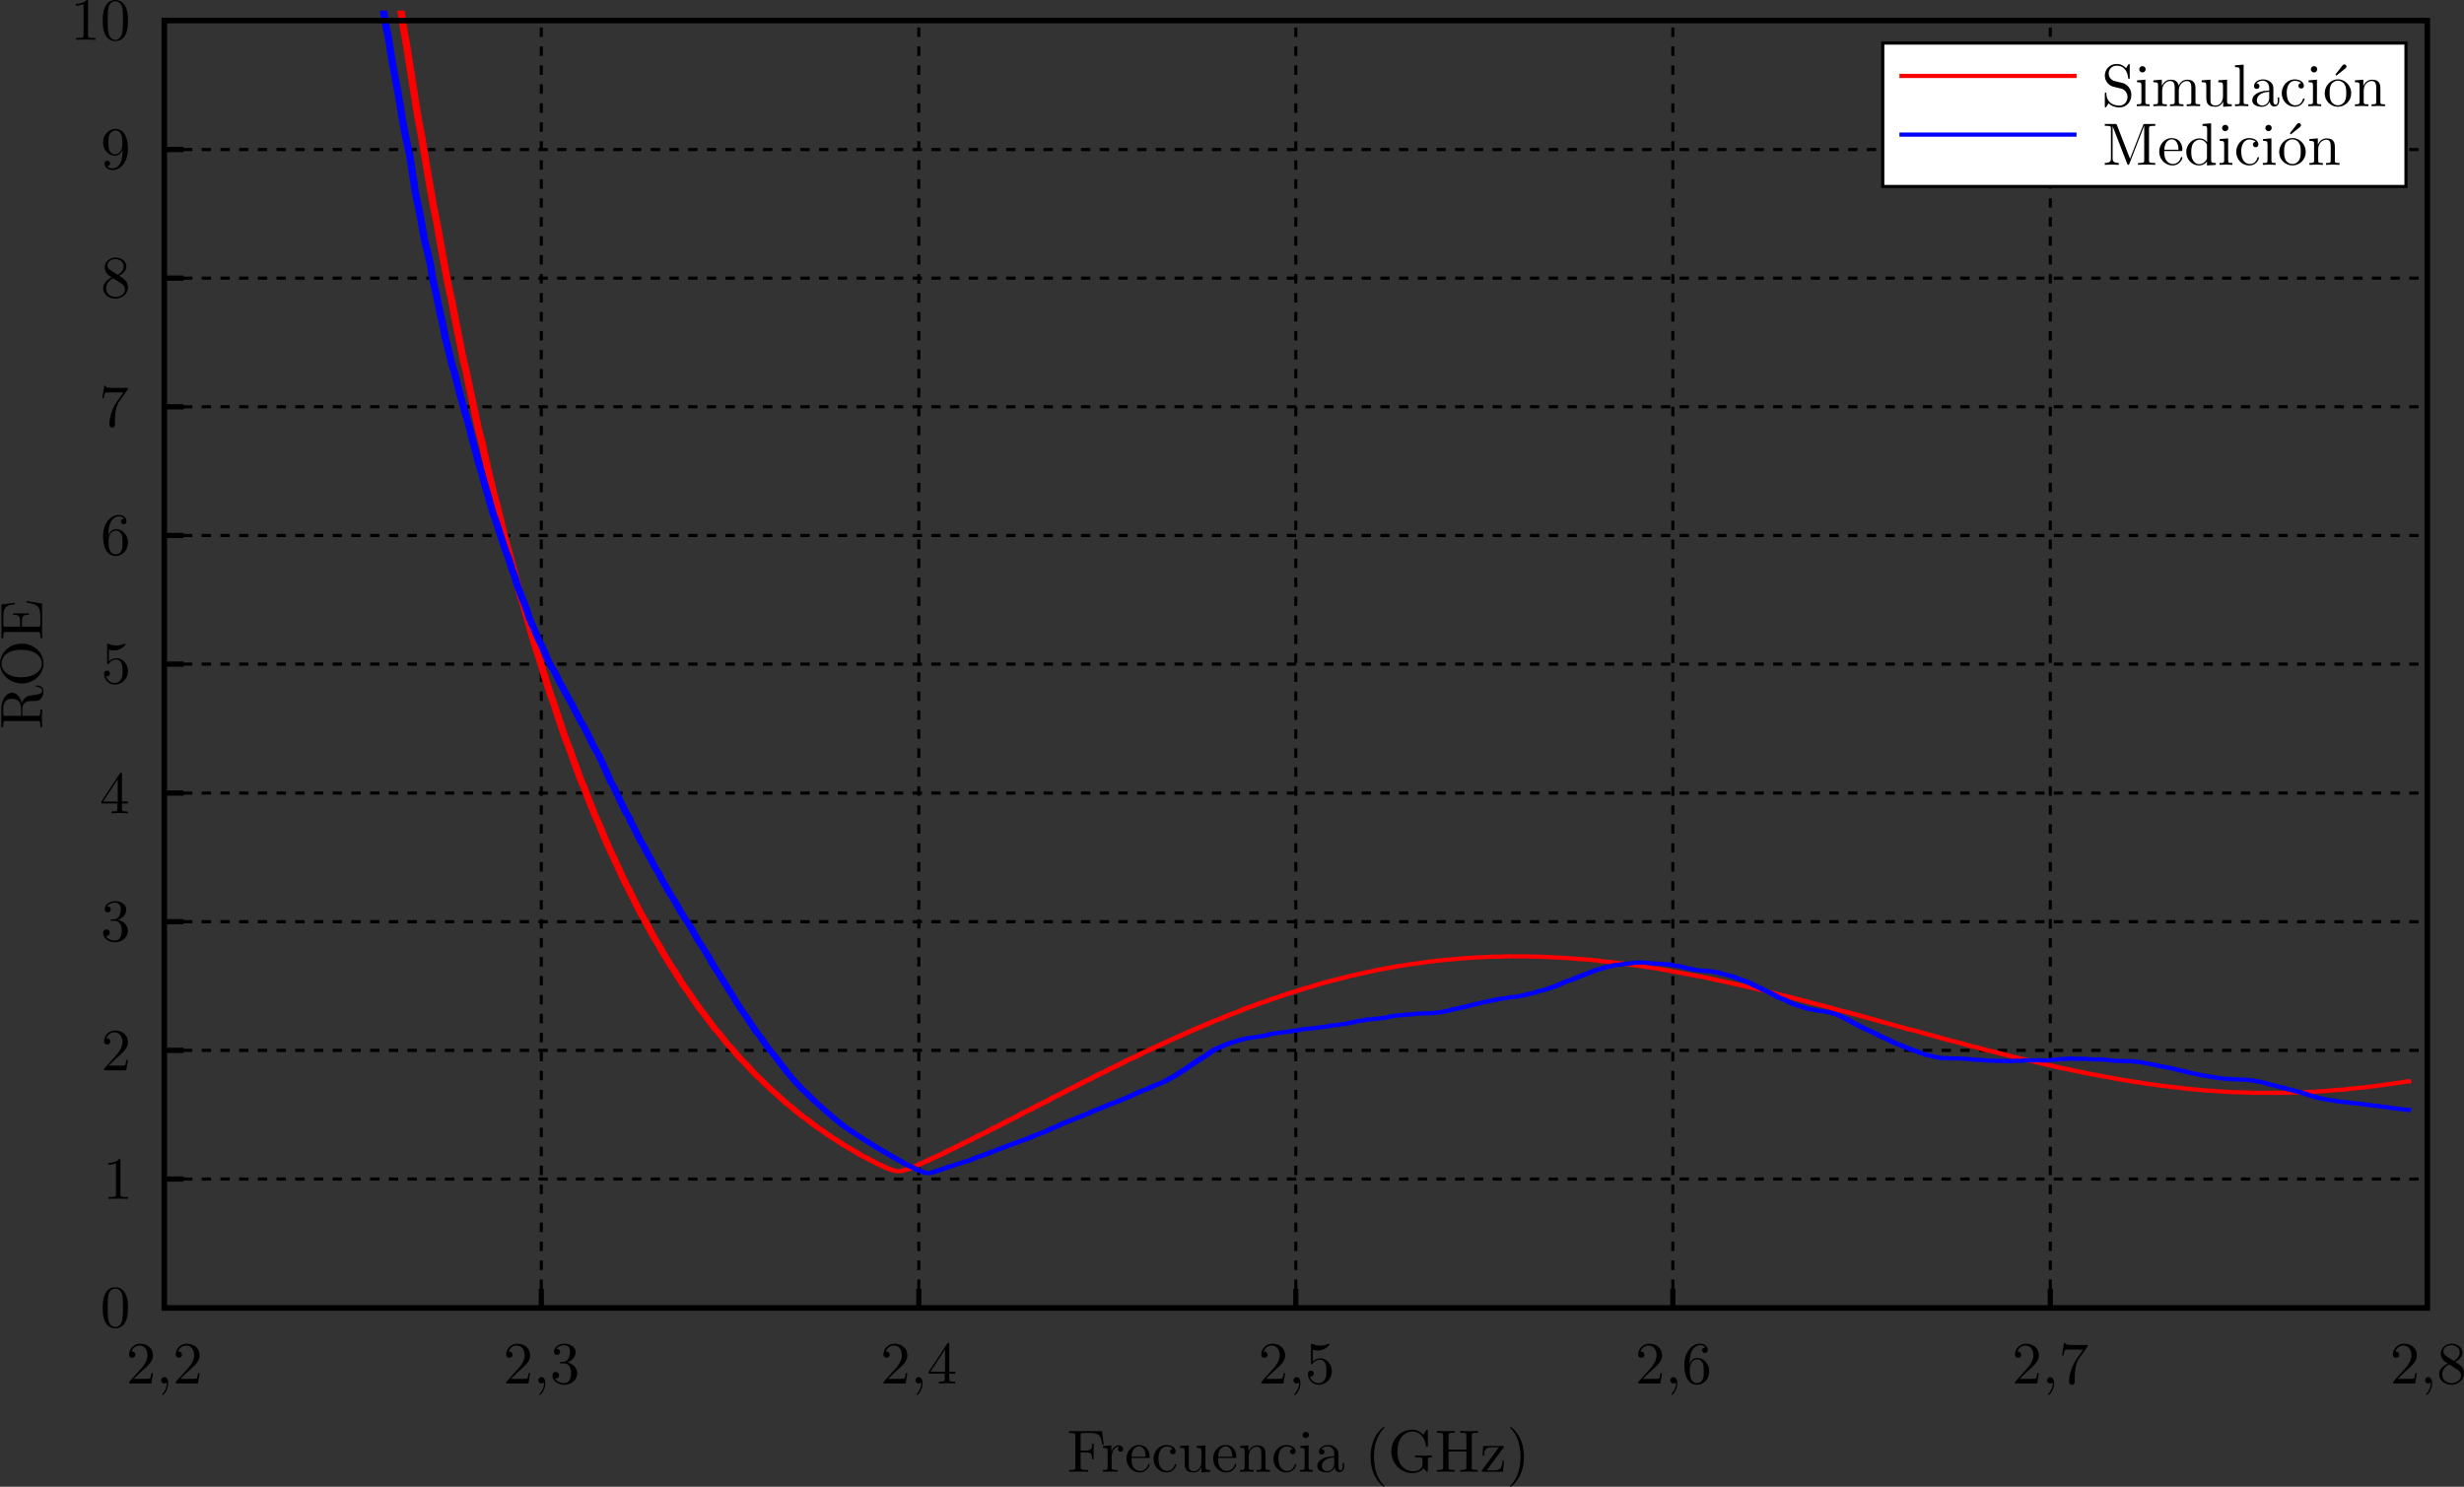 <?xml version="1.0" encoding="UTF-8" standalone="no"?>
<!-- Created with Inkscape (http://www.inkscape.org/) -->

<svg
   xmlns:ns0="http://www.iki.fi/pav/software/textext/"
   xmlns:dc="http://purl.org/dc/elements/1.1/"
   xmlns:cc="http://creativecommons.org/ns#"
   xmlns:rdf="http://www.w3.org/1999/02/22-rdf-syntax-ns#"
   xmlns:svg="http://www.w3.org/2000/svg"
   xmlns="http://www.w3.org/2000/svg"
   xmlns:sodipodi="http://sodipodi.sourceforge.net/DTD/sodipodi-0.dtd"
   xmlns:inkscape="http://www.inkscape.org/namespaces/inkscape"
   id="svg12414"
   version="1.1"
   inkscape:version="0.47 r22583"
   width="470.755"
   height="284.101"
   xml:space="preserve"
   sodipodi:docname="mediciones_13.svg"><rect width="100%" height="100%" fill="#333333" stroke="none"/><sodipodi:namedview
     pagecolor="#ffffff"
     bordercolor="#666666"
     borderopacity="1"
     objecttolerance="10"
     gridtolerance="10"
     guidetolerance="10"
     inkscape:pageopacity="0"
     inkscape:pageshadow="2"
     inkscape:window-width="1366"
     inkscape:window-height="705"
     id="namedview12416"
     showgrid="false"
     inkscape:zoom="1.2457847"
     inkscape:cx="266.42995"
     inkscape:cy="158.58206"
     inkscape:window-x="-4"
     inkscape:window-y="-4"
     inkscape:window-maximized="1"
     inkscape:current-layer="g12424"
     showguides="true"
     inkscape:guide-bbox="true"
     inkscape:snap-bbox="true"
     inkscape:object-paths="true"
     inkscape:object-nodes="true"
     inkscape:snap-bbox-midpoints="true"
     inkscape:snap-nodes="true"
     inkscape:snap-smooth-nodes="false"
     inkscape:snap-object-midpoints="false" /><defs
     id="defs12418"><inkscape:perspective
   id="perspective12422"
   inkscape:persp3d-origin="0.5 : 0.33333333 : 1"
   inkscape:vp_z="1 : 0.5 : 1"
   inkscape:vp_y="0 : 1000 : 0"
   inkscape:vp_x="0 : 0.5 : 1"
   sodipodi:type="inkscape:persp3d" /><clipPath
   id="clipPath12432"
   clipPathUnits="userSpaceOnUse"><path
     id="path12434"
     d="m 0,1823.33 6120,0 0,4756.67 -6120,0 0,-4756.67 z" /></clipPath><clipPath
   id="clipPath12666"
   clipPathUnits="userSpaceOnUse"><path
     id="path12668"
     d="m 1227.5,6224.17 3877.5,0 0,-3878.34 -3877.5,0 0,3878.34 z" /></clipPath><clipPath
   id="clipPath12686"
   clipPathUnits="userSpaceOnUse"><path
     id="path12688"
     d="m 0,1823 0,4757 6120,0 0,-4757 -6120,0 z" /></clipPath><clipPath
   id="clipPath12740"
   clipPathUnits="userSpaceOnUse"><path
     id="path12742"
     d="m 4145,6174.17 910.83,0 0,-279.17 -910.83,0 0,279.17 z" /></clipPath><clipPath
   id="clipPath12750"
   clipPathUnits="userSpaceOnUse"><path
     id="path12752"
     d="m 0,1823 0,4757 6120,0 0,-4757 -6120,0 z" /></clipPath><clipPath
   id="clipPath12764"
   clipPathUnits="userSpaceOnUse"><path
     id="path12766"
     d="m 4145,6174.17 910.83,0 0,-279.17 -910.83,0 0,279.17 z" /></clipPath>


<inkscape:perspective
   sodipodi:type="inkscape:persp3d"
   inkscape:vp_x="0 : 0.5 : 1"
   inkscape:vp_y="0 : 1000 : 0"
   inkscape:vp_z="1 : 0.5 : 1"
   inkscape:persp3d-origin="0.5 : 0.33333333 : 1"
   id="perspective46479" />































<inkscape:perspective
   id="perspective9678"
   inkscape:persp3d-origin="0.5 : 0.33333333 : 1"
   inkscape:vp_z="1 : 0.5 : 1"
   inkscape:vp_y="0 : 1000 : 0"
   inkscape:vp_x="0 : 0.5 : 1"
   sodipodi:type="inkscape:persp3d" /><clipPath
   id="clipPath3170-4"
   clipPathUnits="userSpaceOnUse"><path
     id="path3172-5"
     d="m 4165,6174.17 890.83,0 0,-279.17 -890.83,0 0,279.17 z" /></clipPath><clipPath
   id="clipPath3194-8"
   clipPathUnits="userSpaceOnUse"><path
     id="path3196-2"
     d="m 4165,6174.17 890.83,0 0,-279.17 -890.83,0 0,279.17 z" /></clipPath><inkscape:perspective
   id="perspective9907"
   inkscape:persp3d-origin="0.5 : 0.33333333 : 1"
   inkscape:vp_z="1 : 0.5 : 1"
   inkscape:vp_y="0 : 1000 : 0"
   inkscape:vp_x="0 : 0.5 : 1"
   sodipodi:type="inkscape:persp3d" />



</defs><g
     transform="matrix(1.25,0,0,-1.25,-124.727,527.196)"
     inkscape:label="untitled_5"
     inkscape:groupmode="layer"
     id="g12424">












<g
   id="g11782"><g
     transform="translate(51.792,0)"
     id="g11449"><path
       style="font-style:normal;font-variant:normal;font-weight:normal;font-stretch:normal;letter-spacing:normal;word-spacing:normal;text-anchor:start;fill:#000000;stroke:#000000;stroke-width:0;stroke-linecap:butt;stroke-linejoin:miter;stroke-miterlimit:10.433;stroke-opacity:1;stroke-dasharray:none;stroke-dashoffset:0"
       d="m 51.329,314.263 -0.028,0.083 -0.018,0.083 -0.028,0.083 -0.028,0.074 -0.028,0.083 -0.028,0.074 -0.037,0.074 -0.037,0.074 -0.037,0.074 -0.037,0.064 -0.037,0.064 -0.046,0.064 -0.037,0.064 -0.046,0.064 -0.046,0.055 -0.046,0.055 -0.046,0.055 -0.055,0.046 -0.046,0.055 -0.055,0.037 -0.055,0.046 -0.055,0.037 -0.055,0.037 -0.064,0.028 -0.055,0.037 -0.064,0.018 -0.055,0.028 -0.064,0.018 -0.064,0.009 -0.064,0.009 -0.064,0.009 -0.064,0 c -0.883,0 -1.647,-1.04 -1.647,-2.392 l 0,-2.87 0.285,0 0,0.221 c 0,0.708 0.101,0.718 0.423,0.718 l 4.821,0 c 0.331,0 0.432,-0.009 0.432,-0.718 l 0,-0.221 0.276,0 c -0.028,0.331 -0.028,0.984 -0.028,1.334 0,0.359 0,1.012 0.028,1.334 l -0.276,0 0,-0.212 c 0,-0.708 -0.101,-0.727 -0.432,-0.727 l -2.309,0 -0.202,0 -2.374,0 c -0.202,0 -0.313,0 -0.34,0.202 -0.018,0.092 -0.018,0.359 -0.018,0.543 0,0.819 0.037,1.849 1.362,1.849 0.626,0 1.371,-0.221 1.371,-1.582 l 0,-1.012 0.202,0 0,1.049 c 0,0.147 0,0.534 0.304,0.856 0.331,0.35 0.616,0.35 1.233,0.35 0.589,0 0.957,0 1.306,0.377 0.322,0.368 0.377,0.874 0.377,1.15 0,0.718 -0.745,0.865 -1.003,0.865 -0.055,0 -0.156,0 -0.156,-0.11 0,-0.101 0.083,-0.101 0.147,-0.11 0.653,-0.055 0.81,-0.377 0.81,-0.607 0,-0.451 -0.46,-0.524 -1.306,-0.653 l -0.736,-0.12 c -0.589,-0.166 -0.883,-0.607 -1.058,-1.113 z"
       id="path43308" /><path
       style="font-style:normal;font-variant:normal;font-weight:normal;font-stretch:normal;letter-spacing:normal;word-spacing:normal;text-anchor:start;fill:#000000;stroke:#000000;stroke-width:0;stroke-linecap:butt;stroke-linejoin:miter;stroke-miterlimit:10.433;stroke-opacity:1;stroke-dasharray:none;stroke-dashoffset:0"
       d="m 51.338,323.371 -0.175,0 -0.175,-0.018 -0.166,-0.018 -0.166,-0.028 -0.166,-0.037 -0.156,-0.037 -0.156,-0.046 -0.156,-0.055 -0.147,-0.064 -0.138,-0.064 -0.147,-0.074 -0.129,-0.083 -0.138,-0.083 -0.12,-0.092 -0.12,-0.101 -0.12,-0.101 -0.11,-0.101 -0.101,-0.11 -0.101,-0.12 -0.092,-0.12 -0.092,-0.12 -0.074,-0.129 -0.074,-0.129 -0.064,-0.138 -0.064,-0.138 -0.055,-0.138 -0.037,-0.147 -0.037,-0.147 -0.037,-0.147 -0.018,-0.156 -0.009,-0.147 -0.009,-0.156 0.23,0 c 0,0.791 0.653,2.098 2.99,2.098 2.42,0 3.192,-1.251 3.192,-2.088 l 0,0 c 0,-0.883 -0.81,-2.107 -3.192,-2.107 -2.374,0 -2.99,1.334 -2.99,2.098 l -0.23,0 c 0,-1.638 1.463,-3.045 3.349,-3.045 1.868,0 3.294,1.417 3.294,3.045 0,1.665 -1.454,3.045 -3.294,3.045 z"
       id="path43310" /><path
       style="font-style:normal;font-variant:normal;font-weight:normal;font-stretch:normal;letter-spacing:normal;word-spacing:normal;text-anchor:start;fill:#000000;stroke:#000000;stroke-width:0;stroke-linecap:butt;stroke-linejoin:miter;stroke-miterlimit:10.433;stroke-opacity:1;stroke-dasharray:none;stroke-dashoffset:0"
       d="m 53.721,325.147 0.028,0 0.028,0 0.028,0 0.028,0 0.028,-0.009 0.028,0 0.018,0 0.018,-0.009 0.028,0 0.018,-0.009 0.018,-0.009 0.018,-0.009 0.009,-0.009 0.018,-0.009 0.009,-0.018 0.018,-0.018 0.009,-0.018 0.009,-0.018 0.009,-0.009 0,-0.009 0.009,-0.018 0,-0.009 0.009,-0.018 0,-0.009 0.009,-0.018 0,-0.018 0,-0.009 0.009,-0.018 0,-0.018 0,-0.018 0.009,-0.018 0,-0.018 0,-0.028 0,-0.018 0.009,-0.028 0,-0.018 0,-0.028 0,-0.018 0,-0.028 0,-0.028 0,-0.028 0.009,-0.028 0,-0.028 0,-0.037 0,-0.028 0,-0.037 0,-0.221 0.276,0 0,5.281 -2.355,0.386 0,-0.23 c 1.408,-0.221 2.079,-0.432 2.079,-2.006 l 0,-1.224 c 0,-0.432 -0.064,-0.451 -0.368,-0.451 l -2.438,0 0,0.828 c 0,0.892 0.294,0.984 1.067,0.984 l 0,0.23 -2.42,0 0,-0.23 c 0.782,0 1.067,-0.092 1.067,-0.984 l 0,-0.828 -2.19,0 c -0.304,0 -0.368,0.018 -0.368,0.451 l 0,1.178 c 0,1.408 0.497,1.656 1.766,1.803 l 0,0.221 -2.052,-0.258 0,-5.152 0.285,0 0,0.221 c 0,0.708 0.101,0.727 0.432,0.727 z"
       id="path43312" /></g><g
     style="font-style:normal;font-variant:normal;font-weight:normal;font-stretch:normal;letter-spacing:normal;word-spacing:normal;text-anchor:start;fill:none;stroke:#000000;stroke-linecap:butt;stroke-linejoin:miter;stroke-miterlimit:10.433;stroke-opacity:1;stroke-dasharray:none;stroke-dashoffset:0"
     id="g31339"
     transform="matrix(0.92,0,0,0.92,-90.432,-431.664)"
     xml:space="preserve"
     stroke-miterlimit="10.433"
     font-style="normal"
     font-variant="normal"
     font-weight="normal"
     font-stretch="normal"
     font-size-adjust="none"
     letter-spacing="normal"
     word-spacing="normal"
     ns0:text="$0$"
     ns0:preamble="">
<path
   style="fill:#000000;stroke-width:0"
   d="m 228.01,710.3 0,0.15 0,0.15 -0.01,0.15 0,0.15 -0.01,0.15 -0.02,0.14 -0.01,0.15 -0.02,0.15 -0.02,0.14 -0.03,0.15 -0.03,0.14 -0.04,0.15 -0.04,0.14 -0.05,0.14 -0.06,0.14 -0.03,0.07 -0.03,0.07 c -0.46,0.95 -1.27,1.11 -1.69,1.11 -0.6,0 -1.32,-0.26 -1.73,-1.18 -0.32,-0.69 -0.37,-1.46 -0.37,-2.26 0,-0.74 0.04,-1.64 0.45,-2.39 0.43,-0.81 1.15,-1 1.64,-1 v 0.22 c -0.39,0 -0.98,0.24 -1.15,1.2 -0.11,0.59 -0.11,1.51 -0.11,2.09 0,0.64 0,1.29 0.08,1.83 0.18,1.18 0.93,1.27 1.18,1.27 0.33,0 0.98,-0.18 1.17,-1.16 0.1,-0.56 0.1,-1.31 0.1,-1.94 0,-0.74 0,-1.42 -0.11,-2.05 -0.15,-0.95 -0.71,-1.24 -1.16,-1.24 h 0 v -0.22 c 0.54,0 1.29,0.2 1.73,1.15 0.32,0.68 0.37,1.46 0.37,2.24 z"
   id="path31341" />
</g><g
     style="font-style:normal;font-variant:normal;font-weight:normal;font-stretch:normal;letter-spacing:normal;word-spacing:normal;text-anchor:start;fill:none;stroke:#000000;stroke-linecap:butt;stroke-linejoin:miter;stroke-miterlimit:10.433;stroke-opacity:1;stroke-dasharray:none;stroke-dashoffset:0"
     id="g47050"
     transform="matrix(0.92,0,0,0.92,-95.014,-23.385)"
     xml:space="preserve"
     stroke-miterlimit="10.433"
     font-style="normal"
     font-variant="normal"
     font-weight="normal"
     font-stretch="normal"
     font-size-adjust="none"
     letter-spacing="normal"
     word-spacing="normal"
     ns0:text="10"
     ns0:preamble="C:\\preamble.tex">
<path
   style="fill:#000000;stroke-width:0"
   d="m 226.36,483.59 0,0.01 0,0.01 0,0.02 0,0.01 0,0 0,0.01 0,0.01 0,0.01 0,0.01 0,0.01 0,0.01 0,0.01 0,0 -0.01,0.01 0,0.01 0,0 0,0.01 0,0.01 0,0.01 0,0.01 -0.01,0.01 0,0.01 0,0.01 -0.01,0 0,0.01 -0.01,0.01 0,0 -0.01,0.01 -0.01,0 -0.01,0.01 0,0 -0.01,0 0,0 -0.01,0 0,0 -0.01,0 -0.01,0.01 0,0 -0.01,0 -0.01,0 0,0 -0.01,0 -0.01,0 -0.01,0 0,0 -0.01,0 -0.01,0 -0.01,0 -0.01,0 -0.01,0 -0.01,0 -0.01,0 c -0.62,-0.64 -1.49,-0.64 -1.81,-0.64 v -0.3 c 0.2,0 0.78,0 1.3,0.26 v -5.15 c 0,-0.36 -0.03,-0.48 -0.92,-0.48 h -0.32 v -0.31 c 0.35,0.04 1.21,0.04 1.61,0.04 0.4,0 1.26,0 1.61,-0.04 v 0.31 h -0.32 c -0.89,0 -0.92,0.11 -0.92,0.48 z"
   id="path47052" />
<path
   style="fill:#000000;stroke-width:0"
   d="m 232.99,480.41 0,0.15 0,0.15 -0.01,0.15 0,0.15 -0.01,0.15 -0.01,0.14 -0.02,0.15 -0.02,0.15 -0.02,0.14 -0.03,0.15 -0.03,0.14 -0.04,0.15 -0.04,0.14 -0.05,0.14 -0.06,0.14 -0.03,0.07 -0.03,0.07 c -0.46,0.95 -1.27,1.11 -1.69,1.11 -0.6,0 -1.32,-0.26 -1.73,-1.18 -0.32,-0.69 -0.37,-1.46 -0.37,-2.26 0,-0.74 0.04,-1.64 0.45,-2.39 0.43,-0.81 1.15,-1 1.64,-1 v 0.21 c -0.39,0 -0.97,0.25 -1.15,1.21 -0.11,0.59 -0.11,1.51 -0.11,2.09 0,0.64 0,1.29 0.08,1.83 0.19,1.18 0.93,1.27 1.18,1.27 0.33,0 0.99,-0.18 1.18,-1.16 0.09,-0.56 0.09,-1.31 0.09,-1.94 0,-0.74 0,-1.42 -0.11,-2.05 -0.15,-0.95 -0.71,-1.25 -1.16,-1.25 h 0 v -0.21 c 0.54,0 1.29,0.21 1.73,1.15 0.32,0.68 0.37,1.46 0.37,2.24 z"
   id="path47054" />
</g><g
     ns0:preamble="C:\\preamble.tex"
     ns0:text="9"
     word-spacing="normal"
     letter-spacing="normal"
     font-size-adjust="none"
     font-stretch="normal"
     font-weight="normal"
     font-variant="normal"
     font-style="normal"
     stroke-miterlimit="10.433"
     xml:space="preserve"
     transform="matrix(0.92,0,0,0.92,-90.405,-43.095)"
     id="g47532"
     style="font-style:normal;font-variant:normal;font-weight:normal;font-stretch:normal;letter-spacing:normal;word-spacing:normal;text-anchor:start;fill:none;stroke:#000000;stroke-linecap:butt;stroke-linejoin:miter;stroke-miterlimit:10.433;stroke-opacity:1;stroke-dasharray:none;stroke-dashoffset:0">
<path
   id="path47534"
   d="m 227.08,480.39 v -0.31 c 0,-2.33 -1.03,-2.78 -1.61,-2.78 -0.17,0 -0.71,0.01 -0.97,0.35 0.43,0 0.51,0.29 0.51,0.46 0,0.31 -0.24,0.46 -0.45,0.46 -0.16,0 -0.46,-0.09 -0.46,-0.48 0,-0.67 0.54,-1.07 1.38,-1.07 1.28,0 2.5,1.35 2.5,3.48 0,2.67 -1.14,3.35 -2.03,3.35 -0.55,0 -1.04,-0.18 -1.46,-0.62 -0.41,-0.45 -0.64,-0.87 -0.64,-1.61 0,-1.25 0.88,-2.22 1.99,-2.22 l 0.01,0.23 c -0.16,0 -0.62,0 -0.93,0.63 -0.18,0.36 -0.18,0.86 -0.18,1.35 0,0.53 0,1 0.21,1.37 0.27,0.49 0.65,0.62 1,0.62 0.46,0 0.79,-0.33 0.95,-0.78 0.12,-0.32 0.16,-0.95 0.16,-1.4 0,-0.83 -0.33,-1.79 -1.21,-1.79 h 0 l -0.01,-0.23 c 0.61,0 1.01,0.42 1.24,0.99 z"
   style="fill:#000000;stroke-width:0" />
</g><g
     style="font-style:normal;font-variant:normal;font-weight:normal;font-stretch:normal;letter-spacing:normal;word-spacing:normal;text-anchor:start;fill:none;stroke:#000000;stroke-linecap:butt;stroke-linejoin:miter;stroke-miterlimit:10.433;stroke-opacity:1;stroke-dasharray:none;stroke-dashoffset:0"
     id="g48016"
     transform="matrix(0.92,0,0,0.92,-90.405,-62.763)"
     xml:space="preserve"
     stroke-miterlimit="10.433"
     font-style="normal"
     font-variant="normal"
     font-weight="normal"
     font-stretch="normal"
     font-size-adjust="none"
     letter-spacing="normal"
     word-spacing="normal"
     ns0:text="8"
     ns0:preamble="C:\\preamble.tex">
<path
   style="fill:#000000;stroke-width:0"
   d="m 226.51,480.83 0.06,0.04 0.07,0.03 0.06,0.04 0.06,0.04 0.06,0.03 0.06,0.04 0.06,0.04 0.06,0.04 0.05,0.05 0.05,0.04 0.05,0.04 0.05,0.05 0.05,0.04 0.04,0.05 0.05,0.05 0.04,0.04 0.04,0.05 0.03,0.05 0.04,0.05 0.03,0.05 0.03,0.05 0.03,0.06 0.02,0.05 0.02,0.06 0.02,0.05 0.02,0.06 0.02,0.05 0.01,0.06 0.01,0.06 0,0.06 0.01,0.06 0,0.06 c 0,0.92 -0.89,1.48 -1.79,1.48 l -0.01,-0.25 c 0.73,0 1.36,-0.51 1.36,-1.23 0,-0.57 -0.39,-1.04 -0.98,-1.39 l -1.24,0.79 c -0.45,0.3 -0.49,0.64 -0.49,0.81 0,0.6 0.64,1.02 1.35,1.02 l 0.01,0.25 c -1,0 -1.8,-0.73 -1.8,-1.66 0,-0.18 0.02,-0.62 0.44,-1.09 0.11,-0.12 0.47,-0.37 0.72,-0.54 l 0.23,-0.15 1.23,-0.77 c 0.27,-0.19 0.74,-0.49 0.74,-1.09 0,-0.74 -0.74,-1.25 -1.56,-1.25 -0.86,0 -1.57,0.61 -1.57,1.43 0,0.58 0.32,1.22 1.16,1.68 h 0 l -0.23,0.15 c -0.57,-0.29 -1.43,-0.84 -1.43,-1.83 0,-1.05 1.02,-1.71 2.06,-1.71 1.12,0 2.07,0.82 2.07,1.88 0,0.36 -0.11,0.81 -0.49,1.23 -0.19,0.2 -0.35,0.3 -0.98,0.7 z"
   id="path48018" />
</g><g
     ns0:preamble="C:\\preamble.tex"
     ns0:text="7"
     word-spacing="normal"
     letter-spacing="normal"
     font-size-adjust="none"
     font-stretch="normal"
     font-weight="normal"
     font-variant="normal"
     font-style="normal"
     stroke-miterlimit="10.433"
     xml:space="preserve"
     transform="matrix(0.92,0,0,0.92,-90.663,-82.477)"
     id="g48504"
     style="font-style:normal;font-variant:normal;font-weight:normal;font-stretch:normal;letter-spacing:normal;word-spacing:normal;text-anchor:start;fill:none;stroke:#000000;stroke-linecap:butt;stroke-linejoin:miter;stroke-miterlimit:10.433;stroke-opacity:1;stroke-dasharray:none;stroke-dashoffset:0">
<path
   id="path48506"
   d="m 228.17,483.29 0.01,0.01 0,0.01 0.01,0.01 0.01,0.01 0,0 0.01,0.01 0,0.01 0.01,0.01 0,0.01 0.01,0.01 0,0 0.01,0.01 0,0.01 0,0.01 0,0.01 0.01,0.01 0,0 0,0.01 0,0.01 0,0.01 0,0.01 0,0.01 0.01,0.01 0,0.02 0,0.01 0,0.01 0,0.02 0,0.01 0,0.02 0,0.02 0,0.01 0,0.01 0,0.01 h -2.42 c -1.21,0 -1.23,0.13 -1.27,0.32 h -0.25 l -0.33,-2.05 h 0.25 c 0.03,0.16 0.12,0.79 0.25,0.91 0.07,0.06 0.84,0.06 0.97,0.06 h 2.06 c -0.11,-0.16 -0.89,-1.24 -1.11,-1.57 -0.9,-1.34 -1.23,-2.72 -1.23,-3.74 0,-0.1 0,-0.54 0.46,-0.54 0.46,0 0.46,0.44 0.46,0.54 v 0.51 c 0,0.55 0.03,1.09 0.11,1.63 0.04,0.23 0.18,1.08 0.61,1.7 z"
   style="fill:#000000;stroke-width:0" />
</g><g
     style="font-style:normal;font-variant:normal;font-weight:normal;font-stretch:normal;letter-spacing:normal;word-spacing:normal;text-anchor:start;fill:none;stroke:#000000;stroke-linecap:butt;stroke-linejoin:miter;stroke-miterlimit:10.433;stroke-opacity:1;stroke-dasharray:none;stroke-dashoffset:0"
     id="g48996"
     transform="matrix(0.92,0,0,0.92,-90.405,-102.098)"
     xml:space="preserve"
     stroke-miterlimit="10.433"
     font-style="normal"
     font-variant="normal"
     font-weight="normal"
     font-stretch="normal"
     font-size-adjust="none"
     letter-spacing="normal"
     word-spacing="normal"
     ns0:text="6"
     ns0:preamble="C:\\preamble.tex">
<path
   style="fill:#000000;stroke-width:0"
   d="m 224.74,480.49 v 0.24 c 0,2.51 1.24,2.87 1.75,2.87 0.24,0 0.65,-0.06 0.87,-0.4 -0.15,0 -0.54,0 -0.54,-0.44 0,-0.31 0.23,-0.46 0.45,-0.46 0.16,0 0.46,0.09 0.46,0.48 0,0.59 -0.44,1.07 -1.26,1.07 -1.28,0 -2.62,-1.28 -2.62,-3.48 0,-2.65 1.15,-3.35 2.08,-3.35 1.1,0 2.05,0.93 2.05,2.24 0,1.26 -0.89,2.22 -1.99,2.22 l -0.01,-0.23 c 0.16,0 0.62,0 0.92,-0.62 0.18,-0.36 0.18,-0.87 0.18,-1.36 0,-0.47 0,-0.97 -0.17,-1.33 -0.29,-0.6 -0.75,-0.64 -0.98,-0.64 h 0 c -0.63,0 -0.93,0.59 -0.99,0.74 -0.18,0.47 -0.18,1.26 -0.18,1.44 0,0.78 0.32,1.77 1.22,1.77 l 0.01,0.23 c -0.68,0 -1.05,-0.51 -1.25,-0.99 z"
   id="path48998" />
</g><g
     ns0:preamble="C:\\preamble.tex"
     ns0:text="5"
     word-spacing="normal"
     letter-spacing="normal"
     font-size-adjust="none"
     font-stretch="normal"
     font-weight="normal"
     font-variant="normal"
     font-style="normal"
     stroke-miterlimit="10.433"
     xml:space="preserve"
     transform="matrix(0.92,0,0,0.92,-90.332,-121.766)"
     id="g49492"
     style="font-style:normal;font-variant:normal;font-weight:normal;font-stretch:normal;letter-spacing:normal;word-spacing:normal;text-anchor:start;fill:none;stroke:#000000;stroke-linecap:butt;stroke-linejoin:miter;stroke-miterlimit:10.433;stroke-opacity:1;stroke-dasharray:none;stroke-dashoffset:0">
<path
   id="path49494"
   d="m 227.9,479.23 0,0.11 -0.01,0.11 -0.01,0.11 -0.02,0.1 -0.02,0.11 -0.02,0.1 -0.03,0.1 -0.04,0.1 -0.03,0.1 -0.04,0.09 -0.05,0.09 -0.05,0.09 -0.05,0.09 -0.05,0.08 -0.06,0.08 -0.06,0.07 -0.07,0.08 -0.07,0.06 -0.07,0.07 -0.07,0.06 -0.08,0.06 -0.08,0.05 -0.08,0.05 -0.08,0.04 -0.09,0.04 -0.09,0.04 -0.09,0.03 -0.09,0.02 -0.1,0.02 -0.09,0.02 -0.1,0 -0.1,0.01 c -0.48,0 -0.91,-0.16 -1.27,-0.51 v 1.94 c 0.2,-0.06 0.53,-0.13 0.85,-0.13 1.23,0 1.92,0.9 1.92,1.03 0,0.06 -0.03,0.11 -0.1,0.11 -0.01,0 -0.03,0 -0.08,-0.03 -0.2,-0.09 -0.68,-0.29 -1.35,-0.29 -0.4,0 -0.86,0.07 -1.32,0.28 -0.08,0.03 -0.1,0.03 -0.12,0.03 -0.1,0 -0.1,-0.08 -0.1,-0.24 v -2.94 c 0,-0.18 0,-0.26 0.14,-0.26 0.07,0 0.09,0.03 0.13,0.09 0.11,0.16 0.47,0.7 1.28,0.7 0.52,0 0.77,-0.46 0.85,-0.64 0.15,-0.37 0.17,-0.75 0.17,-1.25 0,-0.35 0,-0.94 -0.24,-1.36 -0.23,-0.39 -0.6,-0.64 -1.06,-0.64 -0.73,0 -1.29,0.52 -1.46,1.11 0.03,-0.01 0.06,-0.02 0.17,-0.02 0.32,0 0.49,0.25 0.49,0.48 0,0.24 -0.17,0.49 -0.49,0.49 -0.14,0 -0.49,-0.07 -0.49,-0.53 0,-0.85 0.69,-1.81 1.8,-1.81 1.15,0 2.17,0.95 2.17,2.21 z"
   style="fill:#000000;stroke-width:0" />
</g><g
     style="font-style:normal;font-variant:normal;font-weight:normal;font-stretch:normal;letter-spacing:normal;word-spacing:normal;text-anchor:start;fill:none;stroke:#000000;stroke-linecap:butt;stroke-linejoin:miter;stroke-miterlimit:10.433;stroke-opacity:1;stroke-dasharray:none;stroke-dashoffset:0"
     id="g49992"
     transform="matrix(0.92,0,0,0.92,-90.533,-141.623)"
     xml:space="preserve"
     stroke-miterlimit="10.433"
     font-style="normal"
     font-variant="normal"
     font-weight="normal"
     font-stretch="normal"
     font-size-adjust="none"
     letter-spacing="normal"
     word-spacing="normal"
     ns0:text="4"
     ns0:preamble="C:\\preamble.tex">
<path
   style="fill:#000000;stroke-width:0"
   d="m 226.36,478.87 v -0.86 c 0,-0.36 -0.02,-0.47 -0.76,-0.47 h -0.21 v -0.31 c 0.41,0.04 0.93,0.04 1.35,0.04 0.41,0 0.94,0 1.35,-0.04 v 0.31 h -0.21 c -0.74,0 -0.76,0.11 -0.76,0.47 v 0.86 h 1 v 0.31 h -1 v 4.52 c 0,0.2 0,0.26 -0.16,0.26 -0.09,0 -0.11,0 -0.2,-0.12 l -3.05,-4.66 h 0.28 l 2.43,3.71 v -3.71 h -2.43 -0.28 v -0.31 z"
   id="path49994" />
</g><g
     ns0:preamble="C:\\preamble.tex"
     ns0:text="3"
     word-spacing="normal"
     letter-spacing="normal"
     font-size-adjust="none"
     font-stretch="normal"
     font-weight="normal"
     font-variant="normal"
     font-style="normal"
     stroke-miterlimit="10.433"
     xml:space="preserve"
     transform="matrix(0.92,0,0,0.92,-90.405,-161.144)"
     id="g50496"
     style="font-style:normal;font-variant:normal;font-weight:normal;font-stretch:normal;letter-spacing:normal;word-spacing:normal;text-anchor:start;fill:none;stroke:#000000;stroke-linecap:butt;stroke-linejoin:miter;stroke-miterlimit:10.433;stroke-opacity:1;stroke-dasharray:none;stroke-dashoffset:0">
<path
   id="path50498"
   d="m 226.32,480.73 0.07,0.03 0.08,0.03 0.07,0.03 0.07,0.03 0.07,0.04 0.07,0.04 0.06,0.04 0.07,0.04 0.06,0.04 0.06,0.05 0.06,0.05 0.06,0.05 0.05,0.05 0.05,0.05 0.05,0.06 0.05,0.05 0.04,0.06 0.05,0.06 0.04,0.06 0.03,0.06 0.04,0.07 0.03,0.06 0.03,0.07 0.03,0.06 0.02,0.07 0.02,0.07 0.02,0.07 0.01,0.07 0.02,0.07 0,0.07 0.01,0.08 0,0.07 c 0,0.82 -0.87,1.37 -1.83,1.37 -1,0 -1.76,-0.59 -1.76,-1.35 0,-0.33 0.22,-0.52 0.51,-0.52 0.3,0 0.5,0.22 0.5,0.51 0,0.5 -0.46,0.5 -0.61,0.5 0.3,0.48 0.96,0.61 1.32,0.61 0.41,0 0.95,-0.22 0.95,-1.11 0,-0.12 -0.02,-0.69 -0.27,-1.13 -0.3,-0.48 -0.64,-0.51 -0.89,-0.52 -0.08,-0.01 -0.32,-0.03 -0.39,-0.03 -0.08,-0.01 -0.15,-0.02 -0.15,-0.12 0,-0.11 0.07,-0.11 0.24,-0.11 h 0.44 c 0.82,0 1.18,-0.67 1.18,-1.65 0,-1.35 -0.68,-1.63 -1.12,-1.63 -0.43,0 -1.17,0.16 -1.52,0.75 0.35,-0.05 0.65,0.17 0.65,0.55 0,0.35 -0.26,0.55 -0.55,0.55 -0.24,0 -0.56,-0.14 -0.56,-0.57 0,-0.91 0.92,-1.56 2.01,-1.56 1.21,0 2.12,0.9 2.12,1.91 0,0.82 -0.63,1.59 -1.66,1.8 z"
   style="fill:#000000;stroke-width:0" />
</g><g
     style="font-style:normal;font-variant:normal;font-weight:normal;font-stretch:normal;letter-spacing:normal;word-spacing:normal;text-anchor:start;fill:none;stroke:#000000;stroke-linecap:butt;stroke-linejoin:miter;stroke-miterlimit:10.433;stroke-opacity:1;stroke-dasharray:none;stroke-dashoffset:0"
     id="g51004"
     transform="matrix(0.92,0,0,0.92,-90.332,-180.908)"
     xml:space="preserve"
     stroke-miterlimit="10.433"
     font-style="normal"
     font-variant="normal"
     font-weight="normal"
     font-stretch="normal"
     font-size-adjust="none"
     letter-spacing="normal"
     word-spacing="normal"
     ns0:text="2"
     ns0:preamble="C:\\preamble.tex">
<path
   style="fill:#000000;stroke-width:0"
   d="m 224.7,478 1.05,1.02 c 1.55,1.37 2.15,1.91 2.15,2.9 0,1.14 -0.9,1.93 -2.11,1.93 -1.12,0 -1.86,-0.91 -1.86,-1.8 0,-0.55 0.5,-0.55 0.53,-0.55 0.17,0 0.51,0.12 0.51,0.52 0,0.26 -0.18,0.52 -0.52,0.52 -0.08,0 -0.1,0 -0.13,-0.01 0.23,0.64 0.76,1.01 1.34,1.01 0.91,0 1.33,-0.8 1.33,-1.62 0,-0.79 -0.49,-1.58 -1.04,-2.19 l -1.91,-2.13 c -0.11,-0.11 -0.11,-0.13 -0.11,-0.37 h 3.69 l 0.28,1.73 h -0.25 c -0.05,-0.29 -0.12,-0.73 -0.22,-0.88 C 227.36,478 226.71,478 226.49,478 z"
   id="path51006" />
</g><g
     ns0:preamble="C:\\preamble.tex"
     ns0:text="1"
     word-spacing="normal"
     letter-spacing="normal"
     font-size-adjust="none"
     font-stretch="normal"
     font-weight="normal"
     font-variant="normal"
     font-style="normal"
     stroke-miterlimit="10.433"
     xml:space="preserve"
     transform="matrix(0.92,0,0,0.92,-90.055,-200.576)"
     id="g51516"
     style="font-style:normal;font-variant:normal;font-weight:normal;font-stretch:normal;letter-spacing:normal;word-spacing:normal;text-anchor:start;fill:none;stroke:#000000;stroke-linecap:butt;stroke-linejoin:miter;stroke-miterlimit:10.433;stroke-opacity:1;stroke-dasharray:none;stroke-dashoffset:0">
<path
   id="path51518"
   d="m 226.36,483.59 0,0.01 0,0.01 0,0.02 0,0.01 0,0 0,0.01 0,0.01 0,0.01 0,0.01 0,0.01 0,0.01 0,0.01 0,0 -0.01,0.01 0,0.01 0,0 0,0.01 0,0.01 0,0.01 0,0.01 -0.01,0.01 0,0.01 0,0.01 -0.01,0 0,0.01 -0.01,0.01 0,0 -0.01,0.01 -0.01,0 -0.01,0.01 0,0 -0.01,0 0,0 -0.01,0 0,0 -0.01,0 -0.01,0.01 0,0 -0.01,0 -0.01,0 0,0 -0.01,0 -0.01,0 -0.01,0 0,0 -0.01,0 -0.01,0 -0.01,0 -0.01,0 -0.01,0 -0.01,0 -0.01,0 c -0.62,-0.64 -1.49,-0.64 -1.81,-0.64 v -0.3 c 0.2,0 0.78,0 1.3,0.26 v -5.15 c 0,-0.36 -0.03,-0.48 -0.92,-0.48 h -0.32 v -0.31 c 0.35,0.04 1.21,0.04 1.61,0.04 0.4,0 1.26,0 1.61,-0.04 v 0.31 h -0.32 c -0.89,0 -0.92,0.11 -0.92,0.48 z"
   style="fill:#000000;stroke-width:0" />
</g><g
     transform="matrix(0.986,0,0,1,6.497,-0.001)"
     id="g9017"><path
       d="m 120.076,418.614 0,0"
       style="fill:none;stroke:#000000;stroke-width:0.226;stroke-linecap:butt;stroke-linejoin:round;stroke-miterlimit:10;stroke-opacity:1;stroke-dasharray:0.339, 2.711;stroke-dashoffset:0"
       id="path12444" /><path
       d="m 178.517,221.812 0,196.802"
       style="fill:none;stroke:#000000;stroke-width:0.483;stroke-linecap:butt;stroke-linejoin:round;stroke-miterlimit:10;stroke-opacity:1;stroke-dasharray:1.45, 1.45;stroke-dashoffset:0"
       id="path12446" /><path
       d="m 178.517,418.614 0,0"
       style="fill:none;stroke:#000000;stroke-width:0.226;stroke-linecap:butt;stroke-linejoin:round;stroke-miterlimit:10;stroke-opacity:1;stroke-dasharray:0.339, 2.711;stroke-dashoffset:0"
       id="path12448" /><path
       d="m 237.035,221.812 0,196.802"
       style="fill:none;stroke:#000000;stroke-width:0.483;stroke-linecap:butt;stroke-linejoin:round;stroke-miterlimit:10;stroke-opacity:1;stroke-dasharray:1.45, 1.45;stroke-dashoffset:0"
       id="path12450" /><path
       d="m 237.035,418.614 0,0"
       style="fill:none;stroke:#000000;stroke-width:0.226;stroke-linecap:butt;stroke-linejoin:round;stroke-miterlimit:10;stroke-opacity:1;stroke-dasharray:0.339, 2.711;stroke-dashoffset:0"
       id="path12452" /><path
       d="m 295.476,221.812 0,196.802"
       style="fill:none;stroke:#000000;stroke-width:0.483;stroke-linecap:butt;stroke-linejoin:round;stroke-miterlimit:10;stroke-opacity:1;stroke-dasharray:1.45, 1.45;stroke-dashoffset:0"
       id="path12454" /><path
       d="m 295.476,418.614 0,0"
       style="fill:none;stroke:#000000;stroke-width:0.226;stroke-linecap:butt;stroke-linejoin:round;stroke-miterlimit:10;stroke-opacity:1;stroke-dasharray:0.339, 2.711;stroke-dashoffset:0"
       id="path12456" /><path
       d="m 353.918,221.812 0,196.802"
       style="fill:none;stroke:#000000;stroke-width:0.483;stroke-linecap:butt;stroke-linejoin:round;stroke-miterlimit:10;stroke-opacity:1;stroke-dasharray:1.45, 1.45;stroke-dashoffset:0"
       id="path12458" /><path
       d="m 353.918,418.614 0,0"
       style="fill:none;stroke:#000000;stroke-width:0.226;stroke-linecap:butt;stroke-linejoin:round;stroke-miterlimit:10;stroke-opacity:1;stroke-dasharray:0.339, 2.711;stroke-dashoffset:0"
       id="path12460" /><path
       d="m 412.434,221.812 0,196.802"
       style="fill:none;stroke:#000000;stroke-width:0.483;stroke-linecap:butt;stroke-linejoin:round;stroke-miterlimit:10;stroke-opacity:1;stroke-dasharray:1.45, 1.45;stroke-dashoffset:0"
       id="path12462" /><path
       d="m 412.434,418.614 0,0"
       style="fill:none;stroke:#000000;stroke-width:0.226;stroke-linecap:butt;stroke-linejoin:round;stroke-miterlimit:10;stroke-opacity:1;stroke-dasharray:0.339, 2.711;stroke-dashoffset:0"
       id="path12464" /><path
       d="m 470.876,418.614 0,0"
       style="fill:none;stroke:#000000;stroke-width:0.226;stroke-linecap:butt;stroke-linejoin:round;stroke-miterlimit:10;stroke-opacity:1;stroke-dasharray:0.339, 2.711;stroke-dashoffset:0"
       id="path12468" /><path
       d="m 470.876,221.812 0,0"
       style="fill:none;stroke:#000000;stroke-width:0.226;stroke-linecap:butt;stroke-linejoin:round;stroke-miterlimit:10;stroke-opacity:1;stroke-dasharray:0.339, 2.711;stroke-dashoffset:0"
       id="path12472" /><path
       d="m 120.076,241.521 350.8,0"
       style="fill:none;stroke:#000000;stroke-width:0.483;stroke-linecap:butt;stroke-linejoin:round;stroke-miterlimit:10;stroke-opacity:1;stroke-dasharray:1.45, 1.45;stroke-dashoffset:0"
       id="path12474" /><path
       d="m 470.876,241.521 0,0"
       style="fill:none;stroke:#000000;stroke-width:0.226;stroke-linecap:butt;stroke-linejoin:round;stroke-miterlimit:10;stroke-opacity:1;stroke-dasharray:0.339, 2.711;stroke-dashoffset:0"
       id="path12476" /><path
       d="m 120.076,261.189 350.8,0"
       style="fill:none;stroke:#000000;stroke-width:0.483;stroke-linecap:butt;stroke-linejoin:round;stroke-miterlimit:10;stroke-opacity:1;stroke-dasharray:1.45, 1.45;stroke-dashoffset:0"
       id="path12478" /><path
       d="m 470.876,261.189 0,0"
       style="fill:none;stroke:#000000;stroke-width:0.226;stroke-linecap:butt;stroke-linejoin:round;stroke-miterlimit:10;stroke-opacity:1;stroke-dasharray:0.339, 2.711;stroke-dashoffset:0"
       id="path12480" /><path
       d="m 120.076,280.857 350.8,0"
       style="fill:none;stroke:#000000;stroke-width:0.483;stroke-linecap:butt;stroke-linejoin:round;stroke-miterlimit:10;stroke-opacity:1;stroke-dasharray:1.45, 1.45;stroke-dashoffset:0"
       id="path12482" /><path
       d="m 470.876,280.857 0,0"
       style="fill:none;stroke:#000000;stroke-width:0.226;stroke-linecap:butt;stroke-linejoin:round;stroke-miterlimit:10;stroke-opacity:1;stroke-dasharray:0.339, 2.711;stroke-dashoffset:0"
       id="path12484" /><path
       d="m 120.076,300.524 350.8,0"
       style="fill:none;stroke:#000000;stroke-width:0.483;stroke-linecap:butt;stroke-linejoin:round;stroke-miterlimit:10;stroke-opacity:1;stroke-dasharray:1.45, 1.45;stroke-dashoffset:0"
       id="path12486" /><path
       d="m 470.876,300.524 0,0"
       style="fill:none;stroke:#000000;stroke-width:0.226;stroke-linecap:butt;stroke-linejoin:round;stroke-miterlimit:10;stroke-opacity:1;stroke-dasharray:0.339, 2.711;stroke-dashoffset:0"
       id="path12488" /><path
       d="m 120.076,320.234 350.8,0"
       style="fill:none;stroke:#000000;stroke-width:0.483;stroke-linecap:butt;stroke-linejoin:round;stroke-miterlimit:10;stroke-opacity:1;stroke-dasharray:1.45, 1.45;stroke-dashoffset:0"
       id="path12490" /><path
       d="m 470.876,320.234 0,0"
       style="fill:none;stroke:#000000;stroke-width:0.226;stroke-linecap:butt;stroke-linejoin:round;stroke-miterlimit:10;stroke-opacity:1;stroke-dasharray:0.339, 2.711;stroke-dashoffset:0"
       id="path12492" /><path
       d="m 120.076,339.902 350.8,0"
       style="fill:none;stroke:#000000;stroke-width:0.483;stroke-linecap:butt;stroke-linejoin:round;stroke-miterlimit:10;stroke-opacity:1;stroke-dasharray:1.45, 1.45;stroke-dashoffset:0"
       id="path12494" /><path
       d="m 470.876,339.902 0,0"
       style="fill:none;stroke:#000000;stroke-width:0.226;stroke-linecap:butt;stroke-linejoin:round;stroke-miterlimit:10;stroke-opacity:1;stroke-dasharray:0.339, 2.711;stroke-dashoffset:0"
       id="path12496" /><path
       d="m 120.076,359.569 350.8,0"
       style="fill:none;stroke:#000000;stroke-width:0.483;stroke-linecap:butt;stroke-linejoin:round;stroke-miterlimit:10;stroke-opacity:1;stroke-dasharray:1.45, 1.45;stroke-dashoffset:0"
       id="path12498" /><path
       d="m 470.876,359.569 0,0"
       style="fill:none;stroke:#000000;stroke-width:0.226;stroke-linecap:butt;stroke-linejoin:round;stroke-miterlimit:10;stroke-opacity:1;stroke-dasharray:0.339, 2.711;stroke-dashoffset:0"
       id="path12500" /><path
       d="m 120.076,379.237 350.8,0"
       style="fill:none;stroke:#000000;stroke-width:0.483;stroke-linecap:butt;stroke-linejoin:round;stroke-miterlimit:10;stroke-opacity:1;stroke-dasharray:1.45, 1.45;stroke-dashoffset:0"
       id="path12502" /><path
       d="m 470.876,379.237 0,0"
       style="fill:none;stroke:#000000;stroke-width:0.226;stroke-linecap:butt;stroke-linejoin:round;stroke-miterlimit:10;stroke-opacity:1;stroke-dasharray:0.339, 2.711;stroke-dashoffset:0"
       id="path12504" /><path
       d="m 120.076,398.904 350.8,0"
       style="fill:none;stroke:#000000;stroke-width:0.483;stroke-linecap:butt;stroke-linejoin:round;stroke-miterlimit:10;stroke-opacity:1;stroke-dasharray:1.45, 1.45;stroke-dashoffset:0"
       id="path12506" /><path
       d="m 470.876,398.904 0,0"
       style="fill:none;stroke:#000000;stroke-width:0.226;stroke-linecap:butt;stroke-linejoin:round;stroke-miterlimit:10;stroke-opacity:1;stroke-dasharray:0.339, 2.711;stroke-dashoffset:0"
       id="path12508" /><path
       d="m 470.876,418.614 0,0"
       style="fill:none;stroke:#000000;stroke-width:0.226;stroke-linecap:butt;stroke-linejoin:round;stroke-miterlimit:10;stroke-opacity:1;stroke-dasharray:0.339, 2.711;stroke-dashoffset:0"
       id="path12512" /><path
       sodipodi:nodetypes="cc"
       d="m 178.517,221.812 0,2.94"
       style="fill:none;stroke:#000000;stroke-width:0.806;stroke-linecap:butt;stroke-linejoin:round;stroke-miterlimit:10;stroke-opacity:1;stroke-dasharray:none"
       id="path12526" /><path
       sodipodi:nodetypes="cc"
       d="m 237.035,221.812 0,2.94"
       style="fill:none;stroke:#000000;stroke-width:0.806;stroke-linecap:butt;stroke-linejoin:round;stroke-miterlimit:10;stroke-opacity:1;stroke-dasharray:none"
       id="path12534" /><path
       sodipodi:nodetypes="cc"
       d="m 295.476,221.812 0,2.94"
       style="fill:none;stroke:#000000;stroke-width:0.806;stroke-linecap:butt;stroke-linejoin:round;stroke-miterlimit:10;stroke-opacity:1;stroke-dasharray:none"
       id="path12542" /><path
       sodipodi:nodetypes="cc"
       d="m 353.918,221.812 0,2.94"
       style="fill:none;stroke:#000000;stroke-width:0.806;stroke-linecap:butt;stroke-linejoin:round;stroke-miterlimit:10;stroke-opacity:1;stroke-dasharray:none"
       id="path12550" /><path
       sodipodi:nodetypes="cc"
       d="m 412.434,221.812 0,2.94"
       style="fill:none;stroke:#000000;stroke-width:0.806;stroke-linecap:butt;stroke-linejoin:round;stroke-miterlimit:10;stroke-opacity:1;stroke-dasharray:none"
       id="path12558" /><path
       sodipodi:nodetypes="cc"
       d="m 120.076,241.521 2.98,0"
       style="fill:none;stroke:#000000;stroke-width:0.806;stroke-linecap:butt;stroke-linejoin:round;stroke-miterlimit:10;stroke-opacity:1;stroke-dasharray:none"
       id="path12582" /><path
       sodipodi:nodetypes="cc"
       d="m 120.076,261.189 2.98,0"
       style="fill:none;stroke:#000000;stroke-width:0.806;stroke-linecap:butt;stroke-linejoin:round;stroke-miterlimit:10;stroke-opacity:1;stroke-dasharray:none"
       id="path12590" /><path
       sodipodi:nodetypes="cc"
       d="m 120.076,280.857 2.98,0"
       style="fill:none;stroke:#000000;stroke-width:0.806;stroke-linecap:butt;stroke-linejoin:round;stroke-miterlimit:10;stroke-opacity:1;stroke-dasharray:none"
       id="path12598" /><path
       sodipodi:nodetypes="cc"
       d="m 120.076,300.524 2.98,0"
       style="fill:none;stroke:#000000;stroke-width:0.806;stroke-linecap:butt;stroke-linejoin:round;stroke-miterlimit:10;stroke-opacity:1;stroke-dasharray:none"
       id="path12606" /><path
       sodipodi:nodetypes="cc"
       d="m 120.076,320.234 2.98,0"
       style="fill:none;stroke:#000000;stroke-width:0.806;stroke-linecap:butt;stroke-linejoin:round;stroke-miterlimit:10;stroke-opacity:1;stroke-dasharray:none"
       id="path12614" /><path
       sodipodi:nodetypes="cc"
       d="m 120.076,339.902 2.98,0"
       style="fill:none;stroke:#000000;stroke-width:0.806;stroke-linecap:butt;stroke-linejoin:round;stroke-miterlimit:10;stroke-opacity:1;stroke-dasharray:none"
       id="path12622" /><path
       sodipodi:nodetypes="cc"
       d="m 120.076,359.569 2.98,0"
       style="fill:none;stroke:#000000;stroke-width:0.806;stroke-linecap:butt;stroke-linejoin:round;stroke-miterlimit:10;stroke-opacity:1;stroke-dasharray:none"
       id="path12630" /><path
       sodipodi:nodetypes="cc"
       d="m 120.076,379.237 2.98,0"
       style="fill:none;stroke:#000000;stroke-width:0.806;stroke-linecap:butt;stroke-linejoin:round;stroke-miterlimit:10;stroke-opacity:1;stroke-dasharray:none"
       id="path12638" /><path
       sodipodi:nodetypes="cc"
       d="m 120.076,398.904 2.98,0"
       style="fill:none;stroke:#000000;stroke-width:0.806;stroke-linecap:butt;stroke-linejoin:round;stroke-miterlimit:10;stroke-opacity:1;stroke-dasharray:none"
       id="path12646" /><g
       transform="matrix(0.09,0,0,0.051,8.999,102.707)"
       id="g12662"><g
         id="g12664"
         clip-path="url(#clipPath12666)"><path
           d="m 3558.33,3389.17 25.84,0 5.83,-0.84 15,0 5,-0.83 5.83,0 5,-0.83 5,0 5,-0.84 5,0 5.84,-0.83 5,-0.83 5,0 5,-0.84 5,-0.83 5.83,-0.83 5,-0.84 5,0 5,-0.83 5,-0.83 5.83,-0.84 5,-0.83 5,-0.83 5,-1.67 5,-0.83 5.84,-0.84 5,-0.83 5,-0.83 5,-1.67 5,-0.83 5.83,-0.84 5,-1.66 5,-0.84 5,-1.66 5.83,-0.84 5,-1.66 5,-0.84 5,-1.66 5,-1.67 5.84,-0.83 5,-1.67 5,-1.67 5,-0.83 5,-1.67 5.83,-1.66 5,-1.67 5,-1.67 5,-1.66 5,-1.67 5.83,-1.67 5,-1.66 5,-1.67 5,-1.67 5,-1.66 5.84,-1.67 5,-1.67 5,-1.66 5,-1.67 5,-1.67 5.83,-2.5 5,-1.66 5,-1.67 5,-2.5 5,-1.67 5.83,-1.66 5,-2.5 5,-1.67 5,-1.67 5,-2.5 5.84,-1.66 5,-2.5 5,-1.67 5,-2.5 5,-1.67 5.83,-2.5 5,-1.66 5,-2.5 5,-1.67 5,-2.5 5.83,-2.5 5,-1.67 5,-2.5 5,-2.5 5,-1.66 5.84,-2.5 5,-2.5 5,-1.67 5,-2.5 5,-2.5 5.83,-2.5 5,-2.5 5,-1.67 5,-2.5 5,-2.5 5.83,-2.5 5,-2.5 5,-1.66 5,-2.5 5,-2.5 5.84,-2.5 5,-2.5 5,-2.5 5,-2.5 5,-2.5 5.83,-2.5 5,-1.67 5,-2.5 5,-2.5 5.83,-2.5 5,-2.5 5,-2.5 5,-2.5 5,-2.5 5.84,-2.5 5,-2.5 5,-2.5 5,-2.5 5,-2.5 5.83,-2.5 5,-2.5 5,-2.5 5,-2.5 5,-2.5 5.83,-2.5 5,-2.5 5,-2.5 5,-2.5 5,-1.67 5.84,-2.5 5,-2.5 5,-2.5 5,-2.5 5,-2.5 5.83,-2.5 5,-2.5 5,-2.5 5,-2.5 5,-2.5 5.83,-2.5 5,-2.5 5,-2.5 5,-1.66 5,-2.5 5.84,-2.5 5,-2.5 5,-2.5 5,-2.5 5,-2.5 5.83,-1.67 5,-2.5 5,-2.5 5,-2.5 5,-2.5 5.83,-1.67 5,-2.5 5,-2.5 5,-1.66 5,-2.5 5.84,-2.5 5,-2.5 5,-1.67 5,-2.5 5,-2.5 5.83,-1.67 5,-2.5 5,-1.66 5,-2.5 5,-1.67 5.83,-2.5 5,-1.67 5,-2.5 5,-1.66 5,-2.5 5.84,-1.67 5,-2.5 5,-1.67 5,-2.5 5,-1.66 5.83,-1.67 5,-1.67 5,-2.5 5,-1.66 5.83,-1.67 5,-1.67 5,-2.5 5,-1.66 5,-1.67 5.84,-1.67 5,-1.66 5,-1.67 5,-1.67 5,-1.66 5.83,-1.67 5,-1.67 5,-1.66 5,-1.67 5,-1.67 5.83,-1.66 5,-0.84 5,-1.66 5,-1.67 5,-1.67 5.84,-0.83 5,-1.67 5,-1.66 5,-0.84 5,-1.66 5.83,-0.84 5,-1.66 5,-0.84 5,-1.66 5,-0.84 5.83,-0.83 5,-1.67 5,-0.83 5,-0.83 5,-0.84 5.84,-1.66 5,-0.84 5,-0.83 5,-0.83 5,-0.84 5.83,-0.83 5,-0.83 5,-0.84 5,-0.83 5,0 5.83,-0.83 5,-0.84 5,-0.83 5,0 5,-0.83 5.84,-0.84 5,0 5,-0.83 10,0 5.83,-0.83 10,0 5,-0.84 62.5,0 5,0.84 10,0 5.83,0.83 5,0 5,0.83 5,0 5,0.84 5.84,0 5,0.83 5,0.83 5,0 5,0.84 5.83,0.83 5,0.83 5,0.84 5,0.83 5,0 5.83,0.83 5,1.67 5,0.83 5,0.84 5,0.83 5.84,0.83 5,0.84 5,0.83 5,1.67 5,0.83 5.83,0.83 5,1.67 5,0.83 5,1.67 5,0.83 5.83,1.67 5,0.83 5,1.67 5,0.83 5,1.67 5.84,1.67 5,0.83 5,1.67"
           style="fill:none;stroke:#ff0000;stroke-width:12.635;stroke-linecap:butt;stroke-linejoin:round;stroke-miterlimit:10;stroke-opacity:1;stroke-dasharray:none"
           id="path12670" /><path
           d="m 2013.33,3665.83 5,-19.16 5,-19.17 5,-18.33 5.84,-18.34 5,-18.33 5,-17.5 5,-17.5 5,-16.67 5.83,-17.5 5,-16.66 5,-15.84 5,-16.66 5,-15 5.83,-15.84 5,-15.83 5,-15 5,-14.17 5,-15 5.84,-14.16 5,-14.17 5,-14.17 5,-13.33 5,-13.33 5.83,-13.34 5,-13.33 5,-12.5 5,-12.5 5,-12.5 5.83,-12.5 5,-11.67 5,-11.66 5,-11.67 5,-11.67 5.84,-10.83 5,-10.83 5,-11.67 5,-10 5.83,-10.83 5,-10 5,-10.84 5,-10 5,-9.16 5.83,-10 5,-9.17 5,-10 5,-9.17 5,-9.16 5.84,-8.34 5,-9.16 5,-8.34 5,-8.33 5,-8.33 5.83,-8.34 5,-8.33 5,-7.5 5,-8.33 5,-7.5 5.83,-7.5 5,-7.5 5,-7.5 5,-6.67 5,-7.5 5.84,-6.67 5,-6.66 5,-6.67 5,-6.67 5,-6.66 5.83,-6.67 5,-5.83 5,-6.67 5,-5.83 5,-5.84 5.83,-5.83 5,-5.83 5,-5.84 5,-5.83 5,-5 5.84,-5.83 5,-5 5,-5 5,-5.84 5,-5 5.83,-4.16 5,-5 5,-5 5,-4.17 5,-5 5.83,-4.17 5,-4.16 5,-4.17 5,-3.33 5,-3.34 5.84,-2.5 5,-0.83 5,0.83 5,2.5 5,2.5 5.83,3.34 5,4.16 5,3.34 5,4.16 5,4.17 5.83,4.17 5,4.16 5,4.17 5,4.17 5,4.16 5.84,4.17 5,4.17 5,5 5,4.16 5.83,4.17 5,5 5,4.17 5,4.16 5,5 5.83,4.17 5,4.17 5,5 5,4.16 5,5 5.84,4.17 5,4.17 5,5 5,4.16 5,5 5.83,4.17 5,5 5,4.17 5,5 5,4.16 5.83,5 5,4.17 5,5 5,5 5,4.17 5.84,5 5,4.16 5,5 5,4.17 5,5 5.83,4.17 5,5 5,4.16 5,5 5,5 5.83,4.17 5,5 5,4.17 5,5 5,4.16 5.84,5 5,4.17 5,5 5,4.17 5,5 5.83,4.16 5,4.17 5,5 5,4.17 5,5 5.83,4.16 5,4.17 5,5 5,4.17 5,4.16 5.84,5 5,4.17 5,4.17 5,5 5,4.16 5.83,4.17 5,4.17 5,4.16 5,5 5,4.17 5.83,4.17 5,4.16 5,4.17 5,4.17 5,4.16 5.84,4.17 5,4.17 5,4.16 5,4.17 5.83,4.17 5,4.16 5,3.34 5,4.16 5,4.17 5.83,4.17 5,4.16 5,3.34 5,4.16 5,3.34 5.84,4.16 5,4.17 5,3.33 5,4.17 5,3.33 5.83,3.34 5,4.16 5,3.34 5,4.16 5,3.34 5.83,3.33 5,3.33 5,3.34 5,4.16 5,3.34 5.84,3.33 5,3.33 5,3.34 5,3.33 5,3.33 5.83,2.5 5,3.34 5,3.33 5,3.33 5,2.5 5.83,3.34 5,3.33 5,2.5 5,3.33 5,2.5 5.84,3.34 5,2.5 5,2.5 5,3.33 5,2.5 5.83,2.5 5,2.5 5,3.33 5,2.5 5,2.5 5.83,2.5 5,2.5 5,2.5 5,1.67 5,2.5 5.84,2.5 5,2.5 5,1.67 5,2.5 5,2.5 5.83,1.66 5,2.5 5,1.67 5,1.67 5,2.5 5.83,1.66 5,1.67 5,2.5 5,1.67 5,1.66 5.84,1.67 5,1.67 5,1.66 5,1.67 5,1.67 5.83,1.66 5,0.84 5,1.66 5,1.67 5.83,0.83 5,1.67 5,0.83 5,1.67 5,0.83 5.84,1.67 5,0.83 5,0.84 5,1.66 5,0.84 5.83,0.83 5,0.83 5,0.84 5,0.83 5,0.83 5.83,0.84 5,0.83 5,0.83 5,0.84 5,0 5.84,0.83 5,0.83 5,0 5,0.84 5,0 5.83,0.83 5,0 5,0.83 15.83,0 5,0.84 15,0"
           style="fill:none;stroke:#ff0000;stroke-width:12.635;stroke-linecap:butt;stroke-linejoin:round;stroke-miterlimit:10;stroke-opacity:1;stroke-dasharray:none"
           id="path12672" /><path
           d="m 1641.67,6224.17 4.16,-47.5 5.84,-57.5 5,-55.84 5,-55.83 5,-55 5,-54.17 5.83,-52.5 5,-52.5 5,-51.66 5,-50.84 5,-50.83 5.83,-49.17 5,-48.33 5,-48.33 5,-47.5 5,-45.84 5.84,-45.83 5,-45.83 5,-44.17 5,-44.17 5,-42.5 5.83,-42.5 5,-42.5 5,-40.83 5,-40.83 5,-40 5.83,-39.17 5,-39.17 5,-38.33 5,-37.5 5,-36.67 5.84,-36.66 5,-35.84 5,-35.83 5,-35 5.83,-34.17 5,-34.16 5,-32.5 5,-33.34 5,-32.5 5.83,-31.66 5,-30.84 5,-30.83 5,-30.83 5,-29.17 5.84,-30 5,-28.33 5,-29.17 5,-27.5 5,-27.5 5.83,-27.5 5,-26.67 5,-26.66 5,-25.84 5,-25 5.83,-25.83 5,-24.17 5,-24.16 5,-24.17 5,-24.17 5.84,-22.5 5,-23.33 5,-22.5 5,-21.67 5,-22.5 5.83,-20.83 5,-21.67 5,-20.83 5,-20 5,-20 5.83,-20 5,-19.17"
           style="fill:none;stroke:#ff0000;stroke-width:12.635;stroke-linecap:butt;stroke-linejoin:round;stroke-miterlimit:10;stroke-opacity:1;stroke-dasharray:none"
           id="path12674" /><path
           d="m 3558.33,3267.5 5.84,0.83 5,2.5 5,0.84 5,2.5 5,2.5 5.83,1.66 5,2.5 5,3.34 5,1.66 5,2.5 5.83,2.5 5,3.34 5,3.33 5,2.5 5,4.17 5.84,4.16 5,4.17 5,3.33 5,1.67 5,4.17 5.83,4.16 5,3.34 5,3.33 5,3.33 5,3.34 5.83,4.16 5,3.34 5,3.33 5,1.67 5,3.33 5.84,2.5 5,1.67 5,2.5 5,1.66 5,0.84 5.83,0.83 5,1.67 5,0.83 5,0.83 5.83,1.67 5,0 5,0.83 5,0 5,-0.83 5.84,-0.83 5,-0.84 5,-1.66 5,0.83 5,-0.83 5.83,-0.84 5,-0.83 5,0 5,-2.5 5,-1.67 5.83,-0.83 5,-2.5 5,-1.67 5,-2.5 5,-1.66 5.84,-2.5 5,-0.84 5,-1.66 5,0 5,-1.67 5.83,0 5,-0.83 5,-2.5 5,0 5,-4.17 5.83,-1.67 5,-2.5 5,-2.5 5,-1.66 5,-4.17 5.84,-3.33 5,-4.17 5,-1.67 5,-4.16 5,-3.34 5.83,-5.83 5,-4.17 5,-3.33 5,-5 5,-4.17 5.83,-4.16 5,-5 5,-4.17 5,-5 5,-4.17 5.84,-3.33 5,-5 5,-3.33 5,-4.17 5,-3.33 5.83,-3.34 5,-2.5 5,-3.33 5,-2.5 5,-1.67 5.83,-1.66 5,-2.5 5,-0.84 5,-0.83 5,-1.67 5.84,-1.66 5,-2.5 5,-2.5 5,-2.5 5,-4.17 5.83,-5 5,-4.17 5,-5 5,-5 5.83,-5 5,-5 5,-4.16 5,-4.17 5,-4.17 5.84,-5 5,-3.33 5,-5 5,-4.17 5,-4.16 5.83,-4.17 5,-4.17 5,-5 5,-4.16 5,-3.34 5.83,-3.33 5,-4.17 5,-3.33 5,-3.33 5,-3.34 5.84,-3.33 5,-3.33 5,-3.34 5,-2.5 5,-3.33 5.83,-1.67 5,-2.5 5,-1.66 5,-1.67 5,-0.83 5.83,0 5,-0.84 15,0 5.84,-0.83 5,0 5,-0.83 5,-0.84 5,-0.83 5.83,-0.83 5,0 5,-0.84 5,-0.83 5,-0.83 10.83,0 5,-0.84 15.84,0 5,-0.83 5,0.83 5,0 5,0.84 5.83,-0.84 5,1.67 20.83,0 5,0.83 5,-1.66 5,0.83 5,0 5.84,1.67 5,0 5,0.83 5,0.83 5,0.84 5.83,0 5,0.83 5,0.83 5,-1.66 5.83,0.83 5,-0.83 5,0.83 5,-0.83 5,-0.84 5.84,0 5,-0.83 5,0.83 5,-0.83 5,-0.83 5.83,-0.84 5,-0.83 5,-0.83 5,-0.84 10.83,0 5,-0.83 10,0 5,-1.67 5.84,0 5,-1.66 5,-1.67 5,-1.67 5,-1.66 5.83,-1.67 5,-1.67 5,-2.5 5,-1.66 5,-1.67 5.83,-1.67 5,-1.66 5,-2.5 5,-1.67 5,-2.5 5.84,-1.67 5,-2.5 5,-2.5 5,-1.66 5,-1.67 5.83,-2.5 5,-1.67 5,-1.66 5,-0.84 5,-1.66 5.83,-1.67 5,-1.67 5,-0.83 5,-1.67 5,-0.83 5.84,-0.83 5,0 5,-0.84 5,0 5,-0.83 5.83,0 5,-0.83 5,-0.84 5,-0.83 5,-1.67 5.83,-1.66 5,-1.67 5,-1.67 5,-2.5 5,-3.33 5.84,-1.67 5,-2.5 5,-2.5 5,-1.66 5,-2.5 5.83,-3.34 5,-1.66 5,-2.5 5,-2.5 5.83,-1.67 5,-3.33 5,-2.5 5,-3.34 5,-2.5 5.84,-2.5 5,-3.33 5,-1.67 5,-1.66 5,-1.67 5.83,-1.67 5,-0.83 5,-1.67 5,-1.66 5,-0.84 5.83,-0.83 5,-0.83 5,-1.67 5,-0.83 5,-0.84 5.84,-0.83 5,-1.67 5,-0.83 5,-0.83 5,-1.67 5.83,-0.83 5,-0.84 5,-1.66 5,-0.84 5,-0.83 5.83,-1.67 5,-1.66 5,-0.84 5,-0.83 5,-1.67 5.84,-0.83 5,-0.83 5,-0.84"
           style="fill:none;stroke:#0000ff;stroke-width:12.635;stroke-linecap:butt;stroke-linejoin:round;stroke-miterlimit:10;stroke-opacity:1;stroke-dasharray:none"
           id="path12676" /><path
           d="m 2013.33,3879.17 5,-19.17 5,-18.33 5,-18.34 5.84,-15.83 5,-20 5,-15.83 5,-18.34 5,-17.5 5.83,-15.83 5,-17.5 5,-15.83 5,-15.84 5,-16.66 5.83,-15 5,-18.34 5,-15 5,-15 5,-15.83 5.84,-15 5,-15 5,-15.83 5,-15 5,-13.34 5.83,-15 5,-14.16 5,-15.84 5,-15 5,-14.16 5.83,-15 5,-14.17 5,-14.17 5,-15.83 5,-15 5.84,-14.17 5,-15 5,-13.33 5,-14.17 5.83,-15.83 5,-14.17 5,-15 5,-13.33 5,-13.33 5.83,-13.34 5,-13.33 5,-13.33 5,-13.34 5,-12.5 5.84,-11.66 5,-13.34 5,-12.5 5,-11.66 5,-10 5.83,-12.5 5,-11.67 5,-11.67 5,-10.83 5,-11.67 5.83,-11.66 5,-10 5,-10 5,-9.17 5,-10 5.84,-8.33 5,-9.17 5,-8.33 5,-8.34 5,-8.33 5.83,-8.33 5,-7.5 5,-8.34 5,-7.5 5,-7.5 5.83,-8.33 5,-6.67 5,-7.5 5,-6.66 5,-5.84 5.84,-6.66 5,-6.67 5,-5 5,-5.83 5,-5.84 5.83,-5.83 5,-5.83 5,-5.84 5,-5 5,-5.83 5.83,-5 5,-5.83 5,-5 5,-5 5,-5 5.84,-5.84 5,-5 5,-5 5,-5 5,-4.16 5.83,-5 5,-4.17 5,-4.17 5,-4.16 5,-3.34 5.83,-3.33 5,-0.83 5,1.66 5,2.5 5,3.34 5.84,3.33 5,2.5 5,3.33 5,3.34 5.83,2.5 5,3.33 5,2.5 5,2.5 5,3.33 5.83,2.5 5,3.34 5,3.33 5,4.17 5,2.5 5.84,3.33 5,3.33 5,3.34 5,4.16 5,2.5 5.83,4.17 5,3.33 5,3.34 5,3.33 5,3.33 5.83,3.34 5,3.33 5,3.33 5,3.34 5,2.5 5.84,4.16 5,3.34 5,4.16 5,3.34 5,3.33 5.83,3.33 5,4.17 5,3.33 5,5 5,3.34 5.83,4.16 5,4.17 5,4.17 5,3.33 5,3.33 5.84,4.17 5,3.33 5,3.34 5,3.33 5,4.17 5.83,3.33 5,4.17 5,4.16 5,3.34 5,3.33 5.83,4.17 5,3.33 5,4.17 5,3.33 5,3.33 5.84,3.34 5,4.16 5,3.34 5,3.33 5,4.17 5.83,4.16 5,4.17 5,4.17 5,4.16 5,2.5 5.83,4.17 5,4.17 5,4.16 5,3.34 5,3.33 5.84,4.17 5,4.16 5,5 5,5 5.83,5 5,5.84 5,5.83 5,5.83 5,5 5.83,7.5 5,5.84 5,5.83 5,5.83 5,5.84 5.84,5.83 5,5.83 5,6.67 5,5 5,5 5.83,4.17 5,4.16 5,3.34 5,3.33 5,3.33 5.83,2.5 5,3.34 5,2.5 5,1.66 5,2.5 5.84,1.67 5,0.83 5,1.67 5,0.83 5,1.67 5.83,1.67 5,1.66 5,3.34 5,0.83 5,1.67 5.83,0.83 5,1.67 5,0.83 5,0.83 5,1.67 5.84,1.67 5,0.83 5,2.5 5,0.83 5,0.84 5.83,0.83 5,0.83 5,1.67 5,0.83 5,0.84 5.83,1.66 5,0.84 5,2.5 5,1.66 5,-0.83 5.84,2.5 5,0.83 5,0.84 5,2.5 5,1.66 5.83,1.67 5,2.5 5,1.67 5,0 5,3.33 5.83,0 5,0.83 5,1.67 5,0 5,1.67 5.84,0.83 5,1.67 5,2.5 5,1.66 5,0.84 5.83,0.83 5,0 5,1.67 5,0.83 5.83,0 5,1.67 5,0.83 5,0 5,0.83 10.84,0 5,0.84 5,0.83 5,0.83 5.83,1.67 5,1.67 5,1.66 5,2.5 5,2.5 5.83,1.67 5,1.67 5,2.5 5,1.66 5,2.5 5.84,2.5 5,1.67 5,2.5 5,1.67 5,2.5 5.83,1.66 5,2.5 5,0.84 5,2.5 5,1.66 5.83,1.67 5,0.83 5,1.67 5,1.67 5,0.83"
           style="fill:none;stroke:#0000ff;stroke-width:12.635;stroke-linecap:butt;stroke-linejoin:round;stroke-miterlimit:10;stroke-opacity:1;stroke-dasharray:none"
           id="path12678" /><path
           d="m 1611.67,6224.17 3.33,-37.5 5,-40.84 5.83,-65 5,-48.33 5,-45 5,-51.67 5,-54.16 5.84,-50 5,-38.34 5,-57.5 5,-57.5 5,-40 5.83,-52.5 5,-50.83 5,-32.5 5,-39.17 5,-51.66 5.83,-42.5 5,-45 5,-36.67 5,-44.17 5,-33.33 5.84,-44.17 5,-27.5 5,-35 5,-34.16 5,-30.84 5.83,-34.16 5,-30.84 5,-36.66 5,-30 5,-34.17 5.83,-35 5,-31.67 5,-28.33 5,-32.5 5,-30 5.84,-26.67 5,-28.33 5,-26.67 5,-25.83 5.83,-26.67 5,-28.33 5,-23.33 5,-29.17 5,-22.5 5.83,-25.83 5,-22.5 5,-27.5 5,-20 5,-20 5.84,-24.17 5,-16.67 5,-19.16 5,-20.84 5,-17.5 5.83,-16.66 5,-16.67 5,-19.17 5,-14.16 5,-16.67 5.83,-18.33 5,-15 5,-17.5 5,-16.67 5,-17.5 5.84,-16.67 5,-16.66 5,-16.67 5,-20 5,-15 5.83,-17.5 5,-19.17 5,-19.16 5,-18.34 5,-21.66 5.83,-16.67 5,-18.33"
           style="fill:none;stroke:#0000ff;stroke-width:12.635;stroke-linecap:butt;stroke-linejoin:round;stroke-miterlimit:10;stroke-opacity:1;stroke-dasharray:none"
           id="path12680" /></g></g><path
       sodipodi:nodetypes="ccccc"
       id="path21603"
       d="m 120.076,418.614 0,-196.802 350.801,0 0,196.802 -350.801,0 z"
       style="fill:none;stroke:#000000;stroke-width:0.856;stroke-linecap:butt;stroke-linejoin:miter;stroke-miterlimit:4;stroke-opacity:1;stroke-dasharray:none" /></g><g
     transform="translate(-117.919,20.145)"
     id="g7215"><rect
       style="fill:#ffffff;fill-opacity:1;stroke:#000000;stroke-width:0.48;stroke-miterlimit:4;stroke-opacity:1;stroke-dasharray:none;stroke-dashoffset:0"
       id="rect5340"
       width="79.971"
       height="21.927"
       x="505.466"
       y="-395.03"
       transform="scale(1,-1)" /><g
       id="g6201"
       transform="translate(0,-1.759)"><g
         id="g3166-5"
         transform="matrix(0.089,0,0,0.051,131.913,80.791)"><g
           clip-path="url(#clipPath3170-4)"
           id="g3168-1"><path
             id="path3174-7"
             style="fill:none;stroke:#ff0000;stroke-width:12.635;stroke-linecap:butt;stroke-linejoin:round;stroke-miterlimit:10;stroke-opacity:1;stroke-dasharray:none"
             d="m 4225.83,6097.5 304.17,0" /></g></g><g
         id="g3190-1"
         transform="matrix(0.089,0,0,0.051,131.913,74.551)"><g
           clip-path="url(#clipPath3194-8)"
           id="g3192-1"><path
             sodipodi:nodetypes="cc"
             id="path3198-5"
             style="fill:none;stroke:#0000ff;stroke-width:12.635;stroke-linecap:butt;stroke-linejoin:round;stroke-miterlimit:10;stroke-opacity:1;stroke-dasharray:none"
             d="m 4225.83,6044.025 304.17,0" /></g></g><g
         ns0:preamble="C:\\preamble.tex"
         ns0:text="Simulaci\xc3\xb3n"
         word-spacing="normal"
         letter-spacing="normal"
         font-size-adjust="none"
         font-stretch="normal"
         font-weight="normal"
         font-variant="normal"
         font-style="normal"
         stroke-miterlimit="10.433"
         xml:space="preserve"
         transform="matrix(0.92,0,0,0.92,333.336,-51.91)"
         id="g45303"
         style="font-style:normal;font-variant:normal;font-weight:normal;font-stretch:normal;letter-spacing:normal;word-spacing:normal;text-anchor:start;fill:none;stroke:#000000;stroke-linecap:butt;stroke-linejoin:miter;stroke-miterlimit:10.433;stroke-opacity:1;stroke-dasharray:none;stroke-dashoffset:0">
<path
   id="path45305"
   d="m 226.9,481.09 -1.27,0.31 c -0.62,0.15 -1,0.68 -1,1.26 0,0.69 0.53,1.3 1.31,1.3 1.66,0 1.88,-1.63 1.94,-2.08 0.01,-0.06 0.01,-0.11 0.12,-0.11 0.13,0 0.13,0.05 0.13,0.23 v 2 c 0,0.17 0,0.24 -0.11,0.24 -0.07,0 -0.08,-0.01 -0.15,-0.13 l -0.35,-0.57 c -0.3,0.29 -0.7,0.7 -1.59,0.7 -1.11,0 -1.94,-0.88 -1.94,-1.93 0,-0.82 0.53,-1.55 1.3,-1.82 0.11,-0.04 0.62,-0.16 1.32,-0.32 0.26,-0.07 0.56,-0.14 0.84,-0.51 0.21,-0.26 0.31,-0.59 0.31,-0.92 0,-0.7 -0.5,-1.42 -1.33,-1.42 -0.29,0 -1.05,0.05 -1.58,0.54 -0.57,0.54 -0.6,1.17 -0.61,1.53 -0.01,0.1 -0.09,0.1 -0.12,0.1 -0.13,0 -0.13,-0.07 -0.13,-0.25 v -1.98 c 0,-0.17 0,-0.24 0.11,-0.24 0.07,0 0.08,0.02 0.15,0.13 0,0.01 0.03,0.03 0.36,0.56 0.3,-0.34 0.94,-0.69 1.83,-0.69 1.16,0 1.96,0.97 1.96,2.06 0,1 -0.66,1.81 -1.5,2.01 z"
   style="fill:#000000;stroke-width:0" />
<path
   id="path45307"
   d="m 230.73,481.63 -1.39,-0.11 v -0.31 c 0.64,0 0.73,-0.06 0.73,-0.55 v -2.67 c 0,-0.45 -0.11,-0.45 -0.77,-0.45 v -0.31 c 0.31,0.01 0.85,0.04 1.09,0.04 0.35,0 0.7,-0.03 1.04,-0.04 v 0.31 c -0.66,0 -0.7,0.05 -0.7,0.44 z"
   style="fill:#000000;stroke-width:0" />
<path
   id="path45309"
   d="m 230.77,483.35 0,0.03 0,0.03 -0.01,0.03 0,0.03 -0.01,0.02 -0.01,0.03 -0.01,0.03 -0.01,0.02 -0.01,0.02 -0.01,0.03 -0.01,0.02 -0.02,0.02 -0.01,0.02 -0.02,0.02 -0.01,0.02 -0.02,0.02 -0.02,0.01 -0.02,0.02 -0.02,0.01 -0.02,0.02 -0.02,0.01 -0.02,0.01 -0.03,0.01 -0.02,0.01 -0.02,0.01 -0.03,0.01 -0.02,0.01 -0.03,0 -0.02,0.01 -0.03,0 -0.02,0 -0.03,0 c -0.31,0 -0.53,-0.27 -0.53,-0.53 0,-0.26 0.22,-0.52 0.53,-0.52 0.28,0 0.53,0.21 0.53,0.52 z"
   style="fill:#000000;stroke-width:0" />
<path
   id="path45311"
   d="m 232.83,480.65 v -2.66 c 0,-0.45 -0.11,-0.45 -0.78,-0.45 v -0.31 c 0.35,0.01 0.86,0.04 1.13,0.04 0.26,0 0.77,-0.03 1.11,-0.04 v 0.31 c -0.66,0 -0.77,0 -0.77,0.45 v 1.83 c 0,1.03 0.7,1.59 1.34,1.59 0.63,0 0.74,-0.54 0.74,-1.11 v -2.31 c 0,-0.45 -0.11,-0.45 -0.78,-0.45 v -0.31 c 0.35,0.01 0.86,0.04 1.12,0.04 0.26,0 0.78,-0.03 1.12,-0.04 v 0.31 c -0.67,0 -0.78,0 -0.78,0.45 v 1.83 c 0,1.03 0.71,1.59 1.35,1.59 0.62,0 0.73,-0.54 0.73,-1.11 v -2.31 c 0,-0.45 -0.11,-0.45 -0.77,-0.45 v -0.31 c 0.34,0.01 0.85,0.04 1.12,0.04 0.26,0 0.78,-0.03 1.11,-0.04 v 0.31 c -0.51,0 -0.76,0 -0.77,0.3 v 1.9 c 0,0.85 0,1.16 -0.31,1.52 -0.14,0.17 -0.47,0.37 -1.05,0.37 -0.83,0 -1.27,-0.6 -1.44,-0.98 -0.14,0.87 -0.87,0.98 -1.32,0.98 -0.73,0 -1.19,-0.43 -1.47,-1.05 v 1.05 l -1.41,-0.11 v -0.31 c 0.7,0 0.78,-0.07 0.78,-0.56 z"
   style="fill:#000000;stroke-width:0" />
<path
   id="path45313"
   d="m 243.65,478.02 v -0.89 l 1.43,0.1 v 0.31 c -0.7,0 -0.78,0.07 -0.78,0.56 v 3.53 l -1.46,-0.11 v -0.31 c 0.7,0 0.78,-0.07 0.78,-0.56 v -1.77 c 0,-0.86 -0.48,-1.54 -1.21,-1.54 -0.83,0 -0.87,0.47 -0.87,0.99 v 3.3 l -1.46,-0.11 v -0.31 c 0.77,0 0.77,-0.03 0.77,-0.91 v -1.5 c 0,-0.77 0,-1.67 1.51,-1.67 0.56,0 1,0.27 1.29,0.89 z"
   style="fill:#000000;stroke-width:0" />
<path
   id="path45315"
   d="m 247.05,484.13 -1.43,-0.11 v -0.31 c 0.7,0 0.78,-0.07 0.78,-0.55 v -5.17 c 0,-0.45 -0.11,-0.45 -0.78,-0.45 v -0.31 c 0.33,0.01 0.86,0.04 1.11,0.04 0.24,0 0.73,-0.03 1.1,-0.04 v 0.31 c -0.67,0 -0.78,0 -0.78,0.45 z"
   style="fill:#000000;stroke-width:0" />
<path
   id="path45317"
   d="m 251.37,477.99 0.01,-0.04 0,-0.03 0.01,-0.04 0.01,-0.04 0.01,-0.04 0.01,-0.03 0.01,-0.04 0.02,-0.03 0.01,-0.04 0.02,-0.03 0.01,-0.04 0.02,-0.03 0.02,-0.03 0.02,-0.04 0.03,-0.03 0.02,-0.03 0.03,-0.02 0.02,-0.03 0.03,-0.03 0.03,-0.02 0.03,-0.02 0.03,-0.03 0.03,-0.02 0.04,-0.01 0.03,-0.02 0.04,-0.01 0.04,-0.02 0.03,-0.01 0.04,0 0.04,-0.01 0.05,0 0.04,-0.01 c 0.21,0 0.81,0.14 0.81,0.95 v 0.55 h -0.24 v -0.55 c 0,-0.58 -0.25,-0.64 -0.36,-0.64 -0.33,0 -0.37,0.45 -0.37,0.5 v 1.99 c 0,0.41 0,0.8 -0.36,1.17 -0.39,0.39 -0.88,0.54 -1.36,0.54 -0.82,0 -1.5,-0.46 -1.5,-1.12 0,-0.29 0.2,-0.46 0.45,-0.46 0.28,0 0.46,0.2 0.46,0.45 0,0.12 -0.05,0.45 -0.5,0.46 0.26,0.35 0.75,0.46 1.07,0.46 0.49,0 1.05,-0.39 1.05,-1.27 v -0.37 -0.21 -0.99 c 0,-0.95 -0.71,-1.29 -1.16,-1.29 -0.49,0 -0.9,0.35 -0.9,0.85 0,0.54 0.42,1.37 2.06,1.43 h 0 v 0.21 c -0.5,-0.03 -1.2,-0.06 -1.83,-0.36 -0.74,-0.34 -0.99,-0.85 -0.99,-1.29 0,-0.81 0.96,-1.05 1.59,-1.05 0.66,0 1.11,0.39 1.3,0.86 z"
   style="fill:#000000;stroke-width:0" />
<path
   id="path45319"
   d="m 254.21,479.4 0,0.08 0,0.07 0,0.07 0.01,0.07 0,0.07 0.01,0.07 0,0.06 0.01,0.06 0.01,0.06 0.01,0.06 0.01,0.06 0.01,0.06 0.03,0.11 0.03,0.1 0.04,0.1 0.03,0.09 0.04,0.09 0.04,0.08 0.05,0.07 0.04,0.07 0.05,0.07 0.05,0.06 0.05,0.05 0.05,0.05 0.06,0.05 0.05,0.04 0.06,0.04 0.05,0.03 0.06,0.03 0.06,0.03 0.05,0.02 0.06,0.02 0.06,0.01 0.05,0.02 0.05,0.01 0.06,0 0.05,0.01 0.05,0 c 0.09,0 0.72,-0.01 1.06,-0.37 -0.4,-0.03 -0.46,-0.33 -0.46,-0.46 0,-0.26 0.18,-0.45 0.45,-0.45 0.26,0 0.46,0.16 0.46,0.46 0,0.68 -0.76,1.06 -1.52,1.06 -1.25,0 -2.16,-1.07 -2.16,-2.3 0,-1.27 0.99,-2.25 2.14,-2.25 1.33,0 1.65,1.19 1.65,1.29 0,0.1 -0.1,0.1 -0.13,0.1 -0.09,0 -0.11,-0.04 -0.13,-0.1 -0.29,-0.93 -0.93,-1.05 -1.3,-1.05 -0.53,0 -1.4,0.43 -1.4,2.03 z"
   style="fill:#000000;stroke-width:0" />
<path
   id="path45321"
   d="m 259.23,481.63 -1.39,-0.11 v -0.31 c 0.64,0 0.73,-0.06 0.73,-0.55 v -2.67 c 0,-0.45 -0.11,-0.45 -0.77,-0.45 v -0.31 c 0.32,0.01 0.85,0.04 1.09,0.04 0.35,0 0.7,-0.03 1.04,-0.04 v 0.31 c -0.66,0 -0.7,0.05 -0.7,0.44 z"
   style="fill:#000000;stroke-width:0" />
<path
   id="path45323"
   d="m 259.27,483.35 0,0.03 0,0.03 -0.01,0.03 0,0.03 -0.01,0.02 0,0.03 -0.01,0.03 -0.01,0.02 -0.01,0.02 -0.02,0.03 -0.01,0.02 -0.01,0.02 -0.02,0.02 -0.01,0.02 -0.02,0.02 -0.02,0.02 -0.02,0.01 -0.02,0.02 -0.02,0.01 -0.02,0.02 -0.02,0.01 -0.02,0.01 -0.02,0.01 -0.03,0.01 -0.02,0.01 -0.03,0.01 -0.02,0.01 -0.02,0 -0.03,0.01 -0.03,0 -0.02,0 -0.03,0 c -0.31,0 -0.53,-0.27 -0.53,-0.53 0,-0.26 0.22,-0.52 0.53,-0.52 0.28,0 0.53,0.21 0.53,0.52 z"
   style="fill:#000000;stroke-width:0" />
<path
   id="path45325"
   d="m 263.97,483.51 0.01,0.02 0.02,0.01 0.02,0.02 0.01,0.01 0.02,0.02 0,0.01 0.01,0.01 0.01,0.01 0,0 0.01,0.01 0.01,0.01 0,0.01 0.01,0.01 0,0.01 0.01,0.01 0,0.01 0.01,0.01 0,0.01 0,0.01 0.01,0.01 0,0.02 0,0.01 0,0.01 0,0.01 0.01,0.01 0,0.01 0,0.01 c 0,0.18 -0.18,0.36 -0.36,0.36 -0.15,0 -0.26,-0.11 -0.3,-0.17 l -1.19,-1.52 0.16,-0.18 z"
   style="fill:#000000;stroke-width:0" />
<path
   id="path45327"
   d="m 264.92,479.36 0,0.12 -0.01,0.12 -0.01,0.11 -0.02,0.12 -0.03,0.11 -0.03,0.11 -0.03,0.11 -0.04,0.1 -0.05,0.1 -0.04,0.1 -0.06,0.1 -0.06,0.09 -0.06,0.1 -0.06,0.08 -0.07,0.09 -0.07,0.08 -0.08,0.08 -0.08,0.07 -0.08,0.07 -0.09,0.06 -0.09,0.07 -0.09,0.05 -0.1,0.05 -0.09,0.05 -0.1,0.04 -0.11,0.04 -0.1,0.03 -0.11,0.03 -0.1,0.02 -0.11,0.01 -0.11,0.01 -0.12,0 -0.01,-0.21 c 0.44,0 0.87,-0.22 1.13,-0.65 0.26,-0.43 0.26,-1 0.26,-1.38 0,-0.36 0,-0.89 -0.22,-1.33 -0.22,-0.45 -0.66,-0.74 -1.16,-0.74 h 0 c -0.42,0 -0.86,0.21 -1.13,0.67 -0.25,0.44 -0.25,1.04 -0.25,1.4 0,0.39 0,0.92 0.24,1.36 0.27,0.46 0.74,0.67 1.13,0.67 l 0.01,0.21 c -1.24,0 -2.2,-1.08 -2.2,-2.32 0,-1.28 1.03,-2.23 2.19,-2.23 1.21,0 2.21,0.97 2.21,2.23 z"
   style="fill:#000000;stroke-width:0" />
<path
   id="path45329"
   d="m 266.31,480.65 v -2.66 c 0,-0.45 -0.11,-0.45 -0.77,-0.45 v -0.31 c 0.35,0.01 0.85,0.04 1.12,0.04 0.26,0 0.78,-0.03 1.11,-0.04 v 0.31 c -0.66,0 -0.77,0 -0.77,0.45 v 1.83 c 0,1.03 0.7,1.59 1.34,1.59 0.63,0 0.74,-0.54 0.74,-1.11 v -2.31 c 0,-0.45 -0.11,-0.45 -0.78,-0.45 v -0.31 c 0.35,0.01 0.86,0.04 1.13,0.04 0.25,0 0.77,-0.03 1.11,-0.04 v 0.31 c -0.52,0 -0.77,0 -0.77,0.3 v 1.9 c 0,0.85 0,1.16 -0.31,1.52 -0.14,0.17 -0.47,0.37 -1.05,0.37 -0.73,0 -1.19,-0.43 -1.47,-1.05 v 1.05 l -1.4,-0.11 v -0.31 c 0.69,0 0.77,-0.07 0.77,-0.56 z"
   style="fill:#000000;stroke-width:0" />
</g><g
         style="font-style:normal;font-variant:normal;font-weight:normal;font-stretch:normal;letter-spacing:normal;word-spacing:normal;text-anchor:start;fill:none;stroke:#000000;stroke-linecap:butt;stroke-linejoin:miter;stroke-miterlimit:10.433;stroke-opacity:1;stroke-dasharray:none;stroke-dashoffset:0"
         id="g45857"
         transform="matrix(0.92,0,0,0.92,333.51,-60.882)"
         xml:space="preserve"
         stroke-miterlimit="10.433"
         font-style="normal"
         font-variant="normal"
         font-weight="normal"
         font-stretch="normal"
         font-size-adjust="none"
         letter-spacing="normal"
         word-spacing="normal"
         ns0:text="Medici\xc3\xb3n"
         ns0:preamble="C:\\preamble.tex">
<path
   style="fill:#000000;stroke-width:0"
   d="m 225.83,483.8 0,0.01 -0.01,0.01 0,0.01 -0.01,0.01 0,0.02 -0.01,0.01 -0.01,0.02 -0.01,0.01 0,0.02 -0.01,0.01 -0.01,0.01 0,0.01 -0.01,0.01 -0.01,0.01 -0.01,0 -0.01,0.01 0,0.01 -0.01,0 -0.01,0.01 -0.01,0 -0.01,0.01 -0.01,0 -0.01,0 -0.01,0 -0.02,0.01 -0.01,0 -0.01,0 -0.02,0 -0.01,0 -0.02,0 -0.02,0 -0.02,0 -0.02,0 -0.02,0 h -1.68 v -0.31 h 0.24 c 0.76,0 0.78,-0.11 0.78,-0.47 v -4.96 c 0,-0.27 0,-0.74 -1.02,-0.74 v -0.31 c 0.35,0.01 0.84,0.04 1.16,0.04 0.33,0 0.82,-0.03 1.17,-0.04 v 0.31 c -1.03,0 -1.03,0.47 -1.03,0.74 v 5.35 h 0.01 l 2.4,-6.18 c 0.05,-0.13 0.1,-0.22 0.2,-0.22 0.11,0 0.14,0.08 0.18,0.19 l 2.45,6.29 h 0.01 v -5.7 c 0,-0.36 -0.02,-0.47 -0.79,-0.47 h -0.24 v -0.31 c 0.37,0.04 1.05,0.04 1.44,0.04 0.38,0 1.05,0 1.42,-0.04 v 0.31 h -0.24 c -0.77,0 -0.79,0.11 -0.79,0.47 v 5.23 c 0,0.36 0.02,0.47 0.79,0.47 h 0.24 v 0.31 h -1.68 c -0.26,0 -0.26,-0.01 -0.33,-0.19 l -2.18,-5.59 z"
   id="path45859" />
<path
   style="fill:#000000;stroke-width:0"
   d="m 233.67,479.53 0.01,0.21 c 0.06,1.48 0.89,1.73 1.23,1.73 1.03,0 1.13,-1.34 1.13,-1.73 h -2.36 l -0.01,-0.21 h 2.78 c 0.21,0 0.24,0 0.24,0.21 0,0.98 -0.53,1.94 -1.78,1.94 -1.15,0 -2.07,-1.02 -2.07,-2.26 0,-1.33 1.05,-2.29 2.19,-2.29 1.22,0 1.66,1.1 1.66,1.29 0,0.1 -0.08,0.12 -0.13,0.12 -0.08,0 -0.1,-0.06 -0.13,-0.14 -0.34,-1.03 -1.24,-1.03 -1.34,-1.03 -0.5,0 -0.89,0.3 -1.12,0.67 -0.3,0.48 -0.3,1.13 -0.3,1.49 z"
   id="path45861" />
<path
   style="fill:#000000;stroke-width:0"
   d="m 240.77,477.78 v -0.65 l 1.47,0.1 v 0.31 c -0.7,0 -0.78,0.07 -0.78,0.56 v 6.03 l -1.43,-0.11 v -0.31 c 0.69,0 0.77,-0.07 0.77,-0.55 v -2.15 c -0.29,0.36 -0.71,0.62 -1.25,0.62 l 0.04,-0.22 c 0.35,0 0.76,-0.15 1.07,-0.6 0.11,-0.17 0.11,-0.19 0.11,-0.37 h 0 v -2.03 c 0,-0.18 0,-0.2 -0.11,-0.37 -0.29,-0.48 -0.74,-0.7 -1.17,-0.7 -0.45,0 -0.81,0.26 -1.04,0.64 -0.26,0.41 -0.29,0.97 -0.29,1.38 0,0.37 0.02,0.96 0.3,1.41 0.21,0.31 0.59,0.64 1.13,0.64 l -0.04,0.22 c -1.17,0 -2.22,-0.98 -2.22,-2.26 0,-1.26 0.97,-2.24 2.11,-2.24 0.64,0 1.08,0.33 1.33,0.65 z"
   id="path45863" />
<path
   style="fill:#000000;stroke-width:0"
   d="m 244.29,481.63 -1.39,-0.11 v -0.31 c 0.64,0 0.73,-0.06 0.73,-0.55 v -2.67 c 0,-0.45 -0.11,-0.45 -0.77,-0.45 v -0.31 c 0.31,0.01 0.85,0.04 1.09,0.04 0.35,0 0.7,-0.03 1.04,-0.04 v 0.31 c -0.66,0 -0.7,0.05 -0.7,0.44 z"
   id="path45865" />
<path
   style="fill:#000000;stroke-width:0"
   d="m 244.33,483.35 0,0.03 0,0.03 -0.01,0.03 0,0.03 -0.01,0.02 -0.01,0.03 -0.01,0.03 -0.01,0.02 -0.01,0.02 -0.01,0.03 -0.01,0.02 -0.02,0.02 -0.01,0.02 -0.02,0.02 -0.01,0.02 -0.02,0.02 -0.02,0.01 -0.02,0.02 -0.02,0.01 -0.02,0.02 -0.02,0.01 -0.02,0.01 -0.03,0.01 -0.02,0.01 -0.02,0.01 -0.03,0.01 -0.02,0.01 -0.03,0 -0.02,0.01 -0.03,0 -0.02,0 -0.03,0 c -0.31,0 -0.53,-0.27 -0.53,-0.53 0,-0.26 0.22,-0.52 0.53,-0.52 0.28,0 0.53,0.21 0.53,0.52 z"
   id="path45867" />
<path
   style="fill:#000000;stroke-width:0"
   d="m 246.46,479.4 0,0.08 0,0.07 0,0.07 0.01,0.07 0,0.07 0.01,0.07 0.01,0.06 0.01,0.06 0,0.06 0.01,0.06 0.02,0.06 0.01,0.06 0.02,0.11 0.03,0.1 0.04,0.1 0.03,0.09 0.04,0.09 0.04,0.08 0.05,0.07 0.05,0.07 0.04,0.07 0.05,0.06 0.05,0.05 0.06,0.05 0.05,0.05 0.06,0.04 0.05,0.04 0.06,0.03 0.05,0.03 0.06,0.03 0.06,0.02 0.05,0.02 0.06,0.01 0.05,0.02 0.06,0.01 0.05,0 0.05,0.01 0.05,0 c 0.09,0 0.72,-0.01 1.07,-0.37 -0.41,-0.03 -0.47,-0.33 -0.47,-0.46 0,-0.26 0.18,-0.45 0.46,-0.45 0.26,0 0.45,0.16 0.45,0.46 0,0.68 -0.75,1.06 -1.52,1.06 -1.24,0 -2.16,-1.07 -2.16,-2.3 0,-1.27 0.99,-2.25 2.14,-2.25 1.33,0 1.65,1.19 1.65,1.29 0,0.1 -0.1,0.1 -0.13,0.1 -0.08,0 -0.11,-0.04 -0.13,-0.1 -0.28,-0.93 -0.93,-1.05 -1.3,-1.05 -0.53,0 -1.4,0.43 -1.4,2.03 z"
   id="path45869" />
<path
   style="fill:#000000;stroke-width:0"
   d="m 251.48,481.63 -1.39,-0.11 v -0.31 c 0.65,0 0.74,-0.06 0.74,-0.55 v -2.67 c 0,-0.45 -0.11,-0.45 -0.78,-0.45 v -0.31 c 0.32,0.01 0.86,0.04 1.1,0.04 0.34,0 0.69,-0.03 1.03,-0.04 v 0.31 c -0.66,0 -0.7,0.05 -0.7,0.44 z"
   id="path45871" />
<path
   style="fill:#000000;stroke-width:0"
   d="m 251.52,483.35 0,0.03 0,0.03 0,0.03 -0.01,0.03 0,0.02 -0.01,0.03 -0.01,0.03 -0.01,0.02 -0.01,0.02 -0.01,0.03 -0.02,0.02 -0.01,0.02 -0.02,0.02 -0.01,0.02 -0.02,0.02 -0.02,0.02 -0.01,0.01 -0.02,0.02 -0.02,0.01 -0.03,0.02 -0.02,0.01 -0.02,0.01 -0.02,0.01 -0.02,0.01 -0.03,0.01 -0.02,0.01 -0.03,0.01 -0.02,0 -0.03,0.01 -0.02,0 -0.03,0 -0.02,0 c -0.31,0 -0.53,-0.27 -0.53,-0.53 0,-0.26 0.22,-0.52 0.53,-0.52 0.27,0 0.52,0.21 0.52,0.52 z"
   id="path45873" />
<path
   style="fill:#000000;stroke-width:0"
   d="m 256.22,483.51 0.02,0.02 0.01,0.01 0.02,0.02 0.01,0.01 0.02,0.02 0.01,0.01 0,0.01 0.01,0.01 0.01,0 0,0.01 0.01,0.01 0,0.01 0.01,0.01 0.01,0.01 0,0.01 0,0.01 0.01,0.01 0,0.01 0.01,0.01 0,0.01 0,0.02 0,0.01 0.01,0.01 0,0.01 0,0.01 0,0.01 0,0.01 c 0,0.18 -0.18,0.36 -0.36,0.36 -0.15,0 -0.26,-0.11 -0.3,-0.17 l -1.19,-1.52 0.17,-0.18 z"
   id="path45875" />
<path
   style="fill:#000000;stroke-width:0"
   d="m 257.18,479.36 -0.01,0.12 -0.01,0.12 -0.01,0.11 -0.02,0.12 -0.02,0.11 -0.03,0.11 -0.04,0.11 -0.04,0.1 -0.04,0.1 -0.05,0.1 -0.05,0.1 -0.06,0.09 -0.06,0.1 -0.07,0.08 -0.07,0.09 -0.07,0.08 -0.08,0.08 -0.08,0.07 -0.08,0.07 -0.09,0.06 -0.09,0.07 -0.09,0.05 -0.09,0.05 -0.1,0.05 -0.1,0.04 -0.1,0.04 -0.11,0.03 -0.1,0.03 -0.11,0.02 -0.11,0.01 -0.11,0.01 -0.11,0 -0.01,-0.21 c 0.43,0 0.86,-0.22 1.12,-0.65 0.26,-0.43 0.26,-1 0.26,-1.38 0,-0.36 0,-0.89 -0.22,-1.33 -0.22,-0.45 -0.65,-0.74 -1.15,-0.74 h 0 c -0.43,0 -0.87,0.21 -1.14,0.67 -0.25,0.44 -0.25,1.04 -0.25,1.4 0,0.39 0,0.92 0.24,1.36 0.27,0.46 0.74,0.67 1.14,0.67 l 0.01,0.21 c -1.25,0 -2.21,-1.08 -2.21,-2.32 0,-1.28 1.03,-2.23 2.2,-2.23 1.2,0 2.21,0.97 2.21,2.23 z"
   id="path45877" />
<path
   style="fill:#000000;stroke-width:0"
   d="m 258.57,480.65 v -2.66 c 0,-0.45 -0.11,-0.45 -0.78,-0.45 v -0.31 c 0.35,0.01 0.85,0.04 1.12,0.04 0.26,0 0.78,-0.03 1.12,-0.04 v 0.31 c -0.67,0 -0.78,0 -0.78,0.45 v 1.83 c 0,1.03 0.71,1.59 1.35,1.59 0.62,0 0.73,-0.54 0.73,-1.11 v -2.31 c 0,-0.45 -0.11,-0.45 -0.78,-0.45 v -0.31 c 0.35,0.01 0.86,0.04 1.13,0.04 0.26,0 0.78,-0.03 1.11,-0.04 v 0.31 c -0.51,0 -0.76,0 -0.77,0.3 v 1.9 c 0,0.85 0,1.16 -0.31,1.52 -0.14,0.17 -0.47,0.37 -1.04,0.37 -0.73,0 -1.2,-0.43 -1.48,-1.05 v 1.05 l -1.4,-0.11 v -0.31 c 0.7,0 0.78,-0.07 0.78,-0.56 z"
   id="path45879" />
</g></g></g><g
     ns0:preamble=""
     ns0:text="Frecuencia (GHz)"
     word-spacing="normal"
     letter-spacing="normal"
     font-size-adjust="none"
     font-stretch="normal"
     font-weight="normal"
     font-variant="normal"
     font-style="normal"
     stroke-miterlimit="10.433"
     xml:space="preserve"
     transform="matrix(0.92,0,0,0.92,57.329,-453.793)"
     id="g8260"
     style="font-style:normal;font-variant:normal;font-weight:normal;font-stretch:normal;letter-spacing:normal;word-spacing:normal;text-anchor:start;fill:none;stroke:#000000;stroke-linecap:butt;stroke-linejoin:miter;stroke-miterlimit:10.433;stroke-opacity:1;stroke-dasharray:none;stroke-dashoffset:0">
<path
   id="path8262"
   d="m 229.22,713.88 h -5.46 v -0.31 H 224 c 0.76,0 0.79,-0.11 0.79,-0.47 v -5.2 c 0,-0.36 -0.03,-0.47 -0.79,-0.47 h -0.24 v -0.3 c 0.35,0.03 1.12,0.03 1.51,0.03 0.41,0 1.32,0 1.67,-0.03 v 0.3 h -0.32 c -0.95,0 -0.95,0.13 -0.95,0.48 v 2.44 h 0.86 c 0.95,0 1.05,-0.31 1.05,-1.16 h 0.25 v 2.63 h -0.25 c 0,-0.83 -0.1,-1.16 -1.05,-1.16 h -0.86 v 2.51 c 0,0.33 0.02,0.4 0.49,0.4 h 1.19 c 1.49,0 1.74,-0.55 1.9,-1.92 h 0.25 z"
   style="fill:#000000;stroke-width:0" />
<path
   id="path8264"
   d="m 230.77,710.42 v 1.1 l -1.38,-0.11 v -0.31 c 0.69,0 0.77,-0.07 0.77,-0.56 v -2.66 c 0,-0.45 -0.11,-0.45 -0.77,-0.45 v -0.3 c 0.38,0.01 0.85,0.03 1.13,0.03 0.4,0 0.87,0 1.27,-0.03 v 0.3 h -0.21 c -0.74,0 -0.76,0.11 -0.76,0.47 v 1.53 c 0,0.98 0.42,1.87 1.17,1.87 0.07,0 0.09,0 0.11,-0.01 -0.03,-0.01 -0.22,-0.13 -0.22,-0.39 0,-0.28 0.2,-0.43 0.42,-0.43 0.18,0 0.43,0.12 0.43,0.44 0,0.32 -0.31,0.61 -0.74,0.61 -0.72,0 -1.08,-0.67 -1.22,-1.1 z"
   style="fill:#000000;stroke-width:0" />
<path
   id="path8266"
   d="m 234.12,709.42 0.01,0.21 c 0.05,1.48 0.89,1.73 1.23,1.73 1.02,0 1.12,-1.34 1.12,-1.73 h -2.35 l -0.01,-0.21 h 2.77 c 0.22,0 0.25,0 0.25,0.21 0,0.98 -0.54,1.95 -1.78,1.95 -1.15,0 -2.07,-1.03 -2.07,-2.27 0,-1.33 1.04,-2.29 2.19,-2.29 1.21,0 1.66,1.1 1.66,1.29 0,0.1 -0.08,0.12 -0.13,0.12 -0.09,0 -0.11,-0.06 -0.13,-0.14 -0.35,-1.03 -1.24,-1.03 -1.34,-1.03 -0.5,0 -0.9,0.3 -1.13,0.67 -0.29,0.48 -0.29,1.13 -0.29,1.49 z"
   style="fill:#000000;stroke-width:0" />
<path
   id="path8268"
   d="m 238.6,709.29 0,0.08 0,0.07 0.01,0.07 0,0.07 0.01,0.07 0,0.07 0.01,0.06 0.01,0.06 0.01,0.06 0.01,0.06 0.01,0.06 0.01,0.06 0.03,0.11 0.03,0.1 0.03,0.1 0.04,0.09 0.04,0.09 0.04,0.08 0.04,0.07 0.05,0.07 0.05,0.07 0.05,0.06 0.05,0.05 0.05,0.05 0.05,0.05 0.06,0.04 0.05,0.04 0.06,0.03 0.06,0.03 0.05,0.03 0.06,0.02 0.06,0.02 0.05,0.01 0.06,0.02 0.05,0.01 0.05,0 0.06,0.01 0.05,0 c 0.09,0 0.71,-0.01 1.06,-0.37 -0.41,-0.03 -0.47,-0.33 -0.47,-0.46 0,-0.26 0.18,-0.45 0.46,-0.45 0.26,0 0.46,0.16 0.46,0.46 0,0.68 -0.76,1.07 -1.52,1.07 -1.25,0 -2.16,-1.08 -2.16,-2.31 0,-1.27 0.98,-2.25 2.14,-2.25 1.33,0 1.65,1.19 1.65,1.29 0,0.1 -0.1,0.1 -0.13,0.1 -0.09,0 -0.11,-0.04 -0.13,-0.1 -0.29,-0.93 -0.94,-1.05 -1.3,-1.05 -0.53,0 -1.41,0.43 -1.41,2.03 z"
   style="fill:#000000;stroke-width:0" />
<path
   id="path8270"
   d="m 245.76,707.91 v -0.89 l 1.43,0.11 v 0.3 c -0.7,0 -0.78,0.07 -0.78,0.56 v 3.53 l -1.46,-0.11 v -0.31 c 0.7,0 0.78,-0.07 0.78,-0.56 v -1.77 c 0,-0.86 -0.48,-1.54 -1.21,-1.54 -0.83,0 -0.87,0.47 -0.87,0.99 v 3.3 l -1.47,-0.11 v -0.31 c 0.78,0 0.78,-0.03 0.78,-0.92 v -1.49 c 0,-0.77 0,-1.67 1.51,-1.67 0.56,0 1,0.27 1.29,0.89 z"
   style="fill:#000000;stroke-width:0" />
<path
   id="path8272"
   d="m 248.51,709.42 0,0.21 c 0.06,1.48 0.9,1.73 1.24,1.73 1.02,0 1.12,-1.34 1.12,-1.73 h -2.36 l 0,-0.21 h 2.77 c 0.22,0 0.25,0 0.25,0.21 0,0.98 -0.54,1.95 -1.78,1.95 -1.15,0 -2.07,-1.03 -2.07,-2.27 0,-1.33 1.04,-2.29 2.19,-2.29 1.21,0 1.66,1.1 1.66,1.29 0,0.1 -0.08,0.12 -0.13,0.12 -0.09,0 -0.11,-0.06 -0.13,-0.14 -0.35,-1.03 -1.24,-1.03 -1.34,-1.03 -0.5,0 -0.9,0.3 -1.13,0.67 -0.29,0.48 -0.29,1.13 -0.29,1.49 z"
   style="fill:#000000;stroke-width:0" />
<path
   id="path8274"
   d="m 252.92,710.54 v -2.66 c 0,-0.45 -0.11,-0.45 -0.77,-0.45 v -0.3 c 0.34,0.01 0.85,0.03 1.12,0.03 0.26,0 0.78,-0.02 1.11,-0.03 v 0.3 c -0.66,0 -0.77,0 -0.77,0.45 v 1.83 c 0,1.03 0.71,1.59 1.34,1.59 0.63,0 0.74,-0.54 0.74,-1.1 v -2.32 c 0,-0.45 -0.11,-0.45 -0.78,-0.45 v -0.3 c 0.35,0.01 0.86,0.03 1.13,0.03 0.26,0 0.77,-0.02 1.11,-0.03 v 0.3 c -0.52,0 -0.76,0 -0.77,0.3 v 1.9 c 0,0.85 0,1.16 -0.31,1.52 -0.14,0.17 -0.47,0.37 -1.05,0.37 -0.72,0 -1.19,-0.43 -1.47,-1.05 v 1.05 l -1.4,-0.11 v -0.31 c 0.69,0 0.77,-0.07 0.77,-0.56 z"
   style="fill:#000000;stroke-width:0" />
<path
   id="path8276"
   d="m 258.53,709.29 0,0.08 0,0.07 0,0.07 0.01,0.07 0,0.07 0.01,0.07 0.01,0.06 0,0.06 0.01,0.06 0.01,0.06 0.01,0.06 0.02,0.06 0.02,0.11 0.03,0.1 0.04,0.1 0.03,0.09 0.04,0.09 0.04,0.08 0.05,0.07 0.04,0.07 0.05,0.07 0.05,0.06 0.05,0.05 0.06,0.05 0.05,0.05 0.05,0.04 0.06,0.04 0.06,0.03 0.05,0.03 0.06,0.03 0.05,0.02 0.06,0.02 0.06,0.01 0.05,0.02 0.06,0.01 0.05,0 0.05,0.01 0.05,0 c 0.09,0 0.72,-0.01 1.06,-0.37 -0.4,-0.03 -0.46,-0.33 -0.46,-0.46 0,-0.26 0.18,-0.45 0.45,-0.45 0.26,0 0.46,0.16 0.46,0.46 0,0.68 -0.75,1.07 -1.52,1.07 -1.24,0 -2.16,-1.08 -2.16,-2.31 0,-1.27 0.99,-2.25 2.14,-2.25 1.33,0 1.65,1.19 1.65,1.29 0,0.1 -0.1,0.1 -0.13,0.1 -0.09,0 -0.11,-0.04 -0.13,-0.1 -0.28,-0.93 -0.93,-1.05 -1.3,-1.05 -0.53,0 -1.4,0.43 -1.4,2.03 z"
   style="fill:#000000;stroke-width:0" />
<path
   id="path8278"
   d="m 263.55,711.52 -1.39,-0.11 v -0.31 c 0.65,0 0.73,-0.06 0.73,-0.55 v -2.67 c 0,-0.45 -0.1,-0.45 -0.77,-0.45 v -0.3 c 0.32,0.01 0.86,0.03 1.09,0.03 0.35,0 0.7,-0.02 1.04,-0.03 v 0.3 c -0.66,0 -0.7,0.05 -0.7,0.44 z"
   style="fill:#000000;stroke-width:0" />
<path
   id="path8280"
   d="m 263.59,713.24 0,0.03 0,0.03 0,0.03 -0.01,0.03 -0.01,0.02 0,0.03 -0.01,0.03 -0.01,0.02 -0.01,0.02 -0.01,0.03 -0.02,0.02 -0.01,0.02 -0.02,0.02 -0.01,0.02 -0.02,0.02 -0.02,0.02 -0.02,0.01 -0.02,0.02 -0.02,0.01 -0.02,0.02 -0.02,0.01 -0.02,0.01 -0.02,0.01 -0.03,0.01 -0.02,0.01 -0.02,0.01 -0.03,0.01 -0.02,0 -0.03,0.01 -0.02,0 -0.03,0 -0.03,0 c -0.3,0 -0.52,-0.27 -0.52,-0.53 0,-0.26 0.22,-0.52 0.52,-0.52 0.28,0 0.53,0.21 0.53,0.52 z"
   style="fill:#000000;stroke-width:0" />
<path
   id="path8282"
   d="m 267.87,707.88 0.01,-0.04 0,-0.03 0.01,-0.04 0.01,-0.04 0.01,-0.04 0.01,-0.03 0.01,-0.04 0.01,-0.03 0.02,-0.04 0.02,-0.03 0.01,-0.04 0.02,-0.03 0.02,-0.03 0.02,-0.04 0.03,-0.03 0.02,-0.03 0.02,-0.02 0.03,-0.03 0.03,-0.03 0.03,-0.02 0.03,-0.02 0.03,-0.03 0.03,-0.02 0.03,-0.01 0.04,-0.02 0.04,-0.01 0.03,-0.02 0.04,-0.01 0.04,0 0.04,-0.01 0.04,0 0.05,0 c 0.21,0 0.81,0.13 0.81,0.94 v 0.56 h -0.25 v -0.56 c 0,-0.58 -0.24,-0.64 -0.35,-0.64 -0.33,0 -0.37,0.45 -0.37,0.5 v 1.99 c 0,0.41 0,0.8 -0.36,1.17 -0.39,0.39 -0.89,0.55 -1.36,0.55 -0.82,0 -1.5,-0.47 -1.5,-1.13 0,-0.29 0.19,-0.46 0.45,-0.46 0.28,0 0.46,0.19 0.46,0.45 0,0.12 -0.05,0.45 -0.51,0.46 0.27,0.35 0.76,0.46 1.08,0.46 0.48,0 1.05,-0.39 1.05,-1.27 v -0.37 -0.21 -0.99 c 0,-0.95 -0.71,-1.29 -1.16,-1.29 -0.49,0 -0.9,0.35 -0.9,0.85 0,0.55 0.42,1.37 2.06,1.43 h 0 v 0.21 c -0.51,-0.03 -1.2,-0.06 -1.83,-0.36 -0.74,-0.34 -0.99,-0.85 -0.99,-1.29 0,-0.81 0.96,-1.05 1.59,-1.05 0.66,0 1.11,0.39 1.3,0.86 z"
   style="fill:#000000;stroke-width:0" />
<path
   id="path8284"
   d="m 276.15,704.74 0,0.01 0,0 0,0 0,0.01 0,0 0,0 0,0.01 0,0 -0.01,0 0,0.01 0,0 0,0.01 -0.01,0 0,0.01 0,0 -0.01,0.01 0,0.01 -0.01,0 0,0.01 -0.01,0 0,0.01 0,0 -0.01,0 0,0.01 -0.01,0 0,0.01 -0.01,0 0,0.01 -0.01,0 0,0.01 -0.01,0 0,0.01 -0.01,0.01 0,0 -0.01,0.01 -0.01,0.01 0,0 -0.01,0.01 -0.01,0.01 0,0 -0.01,0.01 -0.01,0.01 c -1.24,1.25 -1.56,3.13 -1.56,4.65 0,1.73 0.38,3.46 1.6,4.7 0.13,0.12 0.13,0.14 0.13,0.17 0,0.07 -0.04,0.1 -0.1,0.1 -0.1,0 -0.99,-0.68 -1.58,-1.94 -0.51,-1.09 -0.63,-2.2 -0.63,-3.03 0,-0.78 0.11,-1.98 0.66,-3.1 0.6,-1.22 1.45,-1.87 1.55,-1.87 0.06,0 0.1,0.03 0.1,0.1 z"
   style="fill:#000000;stroke-width:0" />
<path
   id="path8286"
   d="m 282.63,707.75 0.01,-0.02 0.02,-0.02 0.01,-0.02 0.02,-0.03 0.02,-0.02 0.02,-0.03 0.02,-0.02 0.02,-0.03 0.02,-0.02 0.02,-0.03 0.05,-0.05 0.05,-0.05 0.05,-0.05 0.02,-0.02 0.03,-0.03 0.02,-0.02 0.02,-0.02 0.03,-0.02 0.02,-0.02 0.02,-0.01 0.02,-0.02 0.02,-0.01 0.02,-0.02 0.02,-0.01 0.01,-0.01 0.02,0 0.01,-0.01 0.01,0 0.01,0 0,0 0.01,0 c 0.09,0 0.09,0.07 0.09,0.22 v 1.73 c 0,0.39 0.04,0.44 0.68,0.44 v 0.31 c -0.36,-0.01 -0.91,-0.03 -1.21,-0.03 -0.4,0 -1.24,0 -1.6,0.03 v -0.31 h 0.32 c 0.89,0 0.92,-0.11 0.92,-0.48 v -0.63 c 0,-1.12 -1.26,-1.21 -1.54,-1.21 -0.65,0 -2.62,0.35 -2.62,3.31 0,2.97 1.96,3.3 2.56,3.3 1.06,0 1.97,-0.89 2.17,-2.35 0.02,-0.14 0.02,-0.17 0.16,-0.17 0.16,0 0.16,0.03 0.16,0.24 v 2.35 c 0,0.17 0,0.24 -0.11,0.24 -0.04,0 -0.08,0 -0.16,-0.12 l -0.5,-0.74 c -0.32,0.32 -0.85,0.86 -1.84,0.86 -1.85,0 -3.46,-1.57 -3.46,-3.61 0,-2.03 1.59,-3.61 3.48,-3.61 0.73,0 1.52,0.25 1.86,0.84 z"
   style="fill:#000000;stroke-width:0" />
<path
   id="path8288"
   d="m 290.65,713.14 0,0.03 0,0.03 0,0.03 0,0.03 0,0.03 0,0.02 0.01,0.03 0,0.02 0.01,0.02 0.01,0.02 0,0.02 0.01,0.02 0.02,0.02 0.01,0.01 0.02,0.02 0.01,0.01 0.02,0.02 0.03,0.01 0.01,0 0.01,0.01 0.01,0 0.02,0.01 0.01,0 0.02,0.01 0.02,0 0.01,0.01 0.02,0 0.02,0 0.02,0.01 0.02,0 0.02,0 0.02,0 0.02,0.01 0.03,0 0.02,0 0.03,0 0.02,0.01 0.03,0 0.03,0 0.03,0 0.03,0 0.03,0 0.03,0 0.03,0 0.04,0 0.03,0 h 0.24 v 0.31 c -0.34,-0.03 -1.08,-0.03 -1.46,-0.03 -0.38,0 -1.12,0 -1.47,0.03 v -0.31 h 0.24 c 0.76,0 0.78,-0.11 0.78,-0.46 v -2.33 h -2.97 v 2.33 c 0,0.35 0.02,0.46 0.78,0.46 h 0.24 v 0.31 c -0.35,-0.03 -1.08,-0.03 -1.46,-0.03 -0.38,0 -1.12,0 -1.47,0.03 v -0.31 h 0.24 c 0.76,0 0.78,-0.11 0.78,-0.46 v -5.24 c 0,-0.36 -0.02,-0.47 -0.78,-0.47 h -0.24 v -0.3 c 0.35,0.03 1.08,0.03 1.46,0.03 0.38,0 1.12,0 1.47,-0.03 v 0.3 h -0.24 c -0.76,0 -0.78,0.11 -0.78,0.47 v 2.6 h 2.97 v -2.6 c 0,-0.36 -0.02,-0.47 -0.78,-0.47 h -0.24 v -0.3 c 0.35,0.03 1.08,0.03 1.46,0.03 0.38,0 1.13,0 1.47,-0.03 v 0.3 h -0.24 c -0.76,0 -0.78,0.11 -0.78,0.47 z"
   style="fill:#000000;stroke-width:0" />
<path
   id="path8290"
   d="m 295.9,711.11 0.01,0 0,0.01 0,0 0.01,0.01 0,0 0,0.01 0.01,0 0,0.01 0,0 0.01,0 0,0.01 0,0 0.01,0 0,0.01 0,0.01 0.01,0 0,0.01 0.01,0 0,0.01 0,0 0.01,0.01 0,0 0,0.01 0,0 0,0.01 0.01,0 0,0.01 0,0 0,0 0,0.01 0,0 0,0.01 0,0 0,0.01 0,0.01 c 0,0.13 -0.08,0.13 -0.26,0.13 h -3.18 l -0.11,-1.6 h 0.25 c 0.06,1.01 0.25,1.38 1.34,1.38 h 1.14 l -2.78,-3.75 c -0.09,-0.11 -0.09,-0.13 -0.09,-0.18 0,-0.13 0.07,-0.13 0.26,-0.13 h 3.28 l 0.17,1.85 h -0.25 c -0.09,-1.17 -0.3,-1.61 -1.45,-1.61 h -1.17 z"
   style="fill:#000000;stroke-width:0" />
<path
   id="path8292"
   d="m 299.32,709.61 0,0.07 0,0.08 0,0.08 0,0.08 -0.01,0.17 -0.01,0.17 -0.02,0.18 -0.02,0.19 -0.03,0.2 -0.03,0.2 -0.04,0.2 -0.04,0.21 -0.06,0.21 -0.06,0.21 -0.07,0.21 -0.08,0.21 -0.04,0.11 -0.05,0.11 -0.04,0.1 -0.05,0.11 c -0.6,1.22 -1.46,1.87 -1.56,1.87 -0.05,0 -0.09,-0.04 -0.09,-0.1 0,-0.03 0,-0.05 0.18,-0.23 0.98,-0.99 1.55,-2.57 1.55,-4.64 0,-1.7 -0.37,-3.45 -1.61,-4.7 -0.12,-0.12 -0.12,-0.14 -0.12,-0.17 0,-0.06 0.04,-0.1 0.09,-0.1 0.1,0 1,0.68 1.59,1.94 0.5,1.09 0.62,2.19 0.62,3.03 z"
   style="fill:#000000;stroke-width:0" />
</g><g
     style="font-style:normal;font-variant:normal;font-weight:normal;font-stretch:normal;letter-spacing:normal;word-spacing:normal;text-anchor:start;fill:none;stroke:#000000;stroke-linecap:butt;stroke-linejoin:miter;stroke-miterlimit:10.433;stroke-opacity:1;stroke-dasharray:none;stroke-dashoffset:0"
     id="g10608-1"
     transform="matrix(0.92,0,0,0.92,28.793,-440.292)"
     xml:space="preserve"
     stroke-miterlimit="10.433"
     font-style="normal"
     font-variant="normal"
     font-weight="normal"
     font-stretch="normal"
     font-size-adjust="none"
     letter-spacing="normal"
     word-spacing="normal"
     ns0:text="2,4"
     ns0:preamble="">
<path
   style="fill:#000000;stroke-width:0"
   d="m 224.7,707.89 1.05,1.02 c 1.55,1.37 2.15,1.91 2.15,2.9 0,1.14 -0.9,1.93 -2.11,1.93 -1.12,0 -1.86,-0.91 -1.86,-1.8 0,-0.55 0.5,-0.55 0.53,-0.55 0.17,0 0.51,0.12 0.51,0.52 0,0.26 -0.18,0.52 -0.52,0.52 -0.08,0 -0.1,0 -0.13,-0.01 0.23,0.65 0.76,1.01 1.34,1.01 0.91,0 1.33,-0.8 1.33,-1.62 0,-0.79 -0.49,-1.58 -1.04,-2.19 l -1.91,-2.13 c -0.11,-0.11 -0.11,-0.13 -0.11,-0.36 h 3.69 l 0.28,1.72 h -0.25 c -0.05,-0.3 -0.12,-0.73 -0.22,-0.88 -0.07,-0.08 -0.72,-0.08 -0.94,-0.08 z"
   id="path10610-1" />
<path
   style="fill:#000000;stroke-width:0"
   d="m 230.43,707.14 0,0.05 0,0.06 0,0.06 -0.01,0.05 0,0.06 -0.01,0.05 -0.01,0.05 -0.01,0.05 -0.01,0.04 -0.01,0.05 -0.02,0.04 -0.01,0.04 -0.02,0.04 -0.02,0.04 -0.02,0.04 -0.02,0.03 -0.02,0.04 -0.02,0.03 -0.02,0.03 -0.03,0.03 -0.02,0.02 -0.03,0.02 -0.03,0.03 -0.03,0.01 -0.03,0.02 -0.03,0.02 -0.03,0.01 -0.03,0.01 -0.04,0.01 -0.03,0 -0.04,0.01 -0.03,0 c -0.35,0 -0.53,-0.27 -0.53,-0.53 0,-0.26 0.17,-0.52 0.53,-0.52 0.16,0 0.27,0.05 0.37,0.13 l 0.02,0.02 c 0.01,0 0.02,-0.01 0.02,-0.14 0,-0.64 -0.27,-1.25 -0.71,-1.71 -0.06,-0.06 -0.07,-0.07 -0.07,-0.11 0,-0.07 0.05,-0.11 0.1,-0.11 0.12,0 0.9,0.78 0.9,1.93 z"
   id="path10612-5" />
<path
   style="fill:#000000;stroke-width:0"
   d="m 234.11,708.76 v -0.86 c 0,-0.36 -0.02,-0.47 -0.76,-0.47 h -0.21 v -0.3 c 0.41,0.03 0.93,0.03 1.34,0.03 0.42,0 0.95,0 1.36,-0.03 v 0.3 h -0.21 c -0.74,0 -0.76,0.11 -0.76,0.47 v 0.86 h 1 v 0.31 h -1 v 4.52 c 0,0.2 0,0.26 -0.16,0.26 -0.09,0 -0.12,0 -0.2,-0.12 l -3.05,-4.66 h 0.28 l 2.43,3.71 v -3.71 h -2.43 -0.28 v -0.31 z"
   id="path10614-2" />
</g><g
     style="font-style:normal;font-variant:normal;font-weight:normal;font-stretch:normal;letter-spacing:normal;word-spacing:normal;text-anchor:start;fill:none;stroke:#000000;stroke-linecap:butt;stroke-linejoin:miter;stroke-miterlimit:10.433;stroke-opacity:1;stroke-dasharray:none;stroke-dashoffset:0"
     id="g16522-7"
     transform="matrix(0.92,0,0,0.92,-86.507,-440.292)"
     xml:space="preserve"
     stroke-miterlimit="10.433"
     font-style="normal"
     font-variant="normal"
     font-weight="normal"
     font-stretch="normal"
     font-size-adjust="none"
     letter-spacing="normal"
     word-spacing="normal"
     ns0:text="2,2"
     ns0:preamble="">
<path
   style="fill:#000000;stroke-width:0"
   d="m 224.7,707.89 1.05,1.02 c 1.55,1.37 2.15,1.91 2.15,2.9 0,1.14 -0.9,1.93 -2.11,1.93 -1.12,0 -1.86,-0.91 -1.86,-1.8 0,-0.55 0.5,-0.55 0.53,-0.55 0.17,0 0.51,0.12 0.51,0.52 0,0.26 -0.18,0.52 -0.52,0.52 -0.08,0 -0.1,0 -0.13,-0.01 0.23,0.65 0.76,1.01 1.34,1.01 0.91,0 1.33,-0.8 1.33,-1.62 0,-0.79 -0.49,-1.58 -1.04,-2.19 l -1.91,-2.13 c -0.11,-0.11 -0.11,-0.13 -0.11,-0.36 h 3.69 l 0.28,1.72 h -0.25 c -0.05,-0.3 -0.12,-0.73 -0.22,-0.88 -0.07,-0.08 -0.72,-0.08 -0.94,-0.08 z"
   id="path16524-6" />
<path
   style="fill:#000000;stroke-width:0"
   d="m 230.43,707.14 0,0.05 0,0.06 0,0.06 -0.01,0.05 0,0.06 -0.01,0.05 -0.01,0.05 -0.01,0.05 -0.01,0.04 -0.01,0.05 -0.02,0.04 -0.01,0.04 -0.02,0.04 -0.02,0.04 -0.02,0.04 -0.02,0.03 -0.02,0.04 -0.02,0.03 -0.02,0.03 -0.03,0.03 -0.02,0.02 -0.03,0.02 -0.03,0.03 -0.03,0.01 -0.03,0.02 -0.03,0.02 -0.03,0.01 -0.03,0.01 -0.04,0.01 -0.03,0 -0.04,0.01 -0.03,0 c -0.35,0 -0.53,-0.27 -0.53,-0.53 0,-0.26 0.17,-0.52 0.53,-0.52 0.16,0 0.27,0.05 0.37,0.13 l 0.02,0.02 c 0.01,0 0.02,-0.01 0.02,-0.14 0,-0.64 -0.27,-1.25 -0.71,-1.71 -0.06,-0.06 -0.07,-0.07 -0.07,-0.11 0,-0.07 0.05,-0.11 0.1,-0.11 0.12,0 0.9,0.78 0.9,1.93 z"
   id="path16526-1" />
<path
   style="fill:#000000;stroke-width:0"
   d="m 232.44,707.89 1.06,1.02 c 1.55,1.37 2.15,1.91 2.15,2.9 0,1.14 -0.9,1.93 -2.11,1.93 -1.13,0 -1.86,-0.91 -1.86,-1.8 0,-0.55 0.5,-0.55 0.53,-0.55 0.17,0 0.51,0.12 0.51,0.52 0,0.26 -0.18,0.52 -0.52,0.52 -0.08,0 -0.1,0 -0.13,-0.01 0.22,0.65 0.76,1.01 1.34,1.01 0.91,0 1.33,-0.8 1.33,-1.62 0,-0.79 -0.5,-1.58 -1.04,-2.19 l -1.91,-2.13 c -0.11,-0.11 -0.11,-0.13 -0.11,-0.36 h 3.69 l 0.28,1.72 h -0.25 c -0.05,-0.3 -0.12,-0.73 -0.22,-0.88 -0.07,-0.08 -0.73,-0.08 -0.94,-0.08 z"
   id="path16528-4" />
</g><g
     ns0:preamble=""
     ns0:text="2,3"
     word-spacing="normal"
     letter-spacing="normal"
     font-size-adjust="none"
     font-stretch="normal"
     font-weight="normal"
     font-variant="normal"
     font-style="normal"
     stroke-miterlimit="10.433"
     xml:space="preserve"
     transform="matrix(0.92,0,0,0.92,-28.862,-440.292)"
     id="g17342-2"
     style="font-style:normal;font-variant:normal;font-weight:normal;font-stretch:normal;letter-spacing:normal;word-spacing:normal;text-anchor:start;fill:none;stroke:#000000;stroke-linecap:butt;stroke-linejoin:miter;stroke-miterlimit:10.433;stroke-opacity:1;stroke-dasharray:none;stroke-dashoffset:0">
<path
   id="path17344-3"
   d="m 224.7,707.89 1.05,1.02 c 1.55,1.37 2.15,1.91 2.15,2.9 0,1.14 -0.9,1.93 -2.11,1.93 -1.12,0 -1.86,-0.91 -1.86,-1.8 0,-0.55 0.5,-0.55 0.53,-0.55 0.17,0 0.51,0.12 0.51,0.52 0,0.26 -0.18,0.52 -0.52,0.52 -0.08,0 -0.1,0 -0.13,-0.01 0.23,0.65 0.76,1.01 1.34,1.01 0.91,0 1.33,-0.8 1.33,-1.62 0,-0.79 -0.49,-1.58 -1.04,-2.19 l -1.91,-2.13 c -0.11,-0.11 -0.11,-0.13 -0.11,-0.36 h 3.69 l 0.28,1.72 h -0.25 c -0.05,-0.3 -0.12,-0.73 -0.22,-0.88 -0.07,-0.08 -0.72,-0.08 -0.94,-0.08 z"
   style="fill:#000000;stroke-width:0" />
<path
   id="path17346-2"
   d="m 230.43,707.14 0,0.05 0,0.06 0,0.06 -0.01,0.05 0,0.06 -0.01,0.05 -0.01,0.05 -0.01,0.05 -0.01,0.04 -0.01,0.05 -0.02,0.04 -0.01,0.04 -0.02,0.04 -0.02,0.04 -0.02,0.04 -0.02,0.03 -0.02,0.04 -0.02,0.03 -0.02,0.03 -0.03,0.03 -0.02,0.02 -0.03,0.02 -0.03,0.03 -0.03,0.01 -0.03,0.02 -0.03,0.02 -0.03,0.01 -0.03,0.01 -0.04,0.01 -0.03,0 -0.04,0.01 -0.03,0 c -0.35,0 -0.53,-0.27 -0.53,-0.53 0,-0.26 0.17,-0.52 0.53,-0.52 0.16,0 0.27,0.05 0.37,0.13 l 0.02,0.02 c 0.01,0 0.02,-0.01 0.02,-0.14 0,-0.64 -0.27,-1.25 -0.71,-1.71 -0.06,-0.06 -0.07,-0.07 -0.07,-0.11 0,-0.07 0.05,-0.11 0.1,-0.11 0.12,0 0.9,0.78 0.9,1.93 z"
   style="fill:#000000;stroke-width:0" />
<path
   id="path17348-2"
   d="m 234.07,710.62 0.07,0.03 0.08,0.03 0.07,0.03 0.07,0.03 0.07,0.04 0.07,0.04 0.06,0.04 0.07,0.04 0.06,0.04 0.06,0.05 0.06,0.05 0.06,0.05 0.05,0.05 0.05,0.05 0.05,0.06 0.05,0.05 0.04,0.06 0.05,0.06 0.04,0.06 0.03,0.06 0.04,0.07 0.03,0.06 0.03,0.07 0.03,0.06 0.02,0.07 0.02,0.07 0.02,0.07 0.01,0.07 0.01,0.07 0.01,0.07 0.01,0.08 0,0.07 c 0,0.81 -0.88,1.37 -1.83,1.37 -1.01,0 -1.76,-0.59 -1.76,-1.35 0,-0.33 0.22,-0.52 0.51,-0.52 0.3,0 0.5,0.22 0.5,0.51 0,0.5 -0.47,0.5 -0.62,0.5 0.31,0.48 0.97,0.61 1.33,0.61 0.41,0 0.95,-0.22 0.95,-1.11 0,-0.12 -0.02,-0.7 -0.28,-1.13 -0.29,-0.48 -0.63,-0.51 -0.88,-0.52 -0.08,-0.01 -0.32,-0.03 -0.39,-0.03 -0.08,-0.01 -0.15,-0.02 -0.15,-0.12 0,-0.11 0.07,-0.11 0.24,-0.11 h 0.44 c 0.82,0 1.18,-0.67 1.18,-1.65 0,-1.35 -0.68,-1.64 -1.12,-1.64 -0.43,0 -1.18,0.17 -1.52,0.76 0.34,-0.05 0.65,0.17 0.65,0.55 0,0.35 -0.27,0.55 -0.55,0.55 -0.24,0 -0.56,-0.14 -0.56,-0.57 0,-0.91 0.92,-1.56 2.01,-1.56 1.21,0 2.12,0.9 2.12,1.91 0,0.82 -0.63,1.59 -1.66,1.8 z"
   style="fill:#000000;stroke-width:0" />
</g><g
     style="font-style:normal;font-variant:normal;font-weight:normal;font-stretch:normal;letter-spacing:normal;word-spacing:normal;text-anchor:start;fill:none;stroke:#000000;stroke-linecap:butt;stroke-linejoin:miter;stroke-miterlimit:10.433;stroke-opacity:1;stroke-dasharray:none;stroke-dashoffset:0"
     id="g18170-1"
     transform="matrix(0.92,0,0,0.92,86.539,-440.292)"
     xml:space="preserve"
     stroke-miterlimit="10.433"
     font-style="normal"
     font-variant="normal"
     font-weight="normal"
     font-stretch="normal"
     font-size-adjust="none"
     letter-spacing="normal"
     word-spacing="normal"
     ns0:text="2,5"
     ns0:preamble="">
<path
   style="fill:#000000;stroke-width:0"
   d="m 224.7,707.89 1.05,1.02 c 1.55,1.37 2.15,1.91 2.15,2.9 0,1.14 -0.9,1.93 -2.11,1.93 -1.12,0 -1.86,-0.91 -1.86,-1.8 0,-0.55 0.5,-0.55 0.53,-0.55 0.17,0 0.51,0.12 0.51,0.52 0,0.26 -0.18,0.52 -0.52,0.52 -0.08,0 -0.1,0 -0.13,-0.01 0.23,0.65 0.76,1.01 1.34,1.01 0.91,0 1.33,-0.8 1.33,-1.62 0,-0.79 -0.49,-1.58 -1.04,-2.19 l -1.91,-2.13 c -0.11,-0.11 -0.11,-0.13 -0.11,-0.36 h 3.69 l 0.28,1.72 h -0.25 c -0.05,-0.3 -0.12,-0.73 -0.22,-0.88 -0.07,-0.08 -0.72,-0.08 -0.94,-0.08 z"
   id="path18172-6" />
<path
   style="fill:#000000;stroke-width:0"
   d="m 230.43,707.14 0,0.05 0,0.06 0,0.06 -0.01,0.05 0,0.06 -0.01,0.05 -0.01,0.05 -0.01,0.05 -0.01,0.04 -0.01,0.05 -0.02,0.04 -0.01,0.04 -0.02,0.04 -0.02,0.04 -0.02,0.04 -0.02,0.03 -0.02,0.04 -0.02,0.03 -0.02,0.03 -0.03,0.03 -0.02,0.02 -0.03,0.02 -0.03,0.03 -0.03,0.01 -0.03,0.02 -0.03,0.02 -0.03,0.01 -0.03,0.01 -0.04,0.01 -0.03,0 -0.04,0.01 -0.03,0 c -0.35,0 -0.53,-0.27 -0.53,-0.53 0,-0.26 0.17,-0.52 0.53,-0.52 0.16,0 0.27,0.05 0.37,0.13 l 0.02,0.02 c 0.01,0 0.02,-0.01 0.02,-0.14 0,-0.64 -0.27,-1.25 -0.71,-1.71 -0.06,-0.06 -0.07,-0.07 -0.07,-0.11 0,-0.07 0.05,-0.11 0.1,-0.11 0.12,0 0.9,0.78 0.9,1.93 z"
   id="path18174-8" />
<path
   style="fill:#000000;stroke-width:0"
   d="m 235.65,709.12 0,0.11 -0.01,0.11 -0.01,0.11 -0.02,0.1 -0.02,0.11 -0.02,0.1 -0.03,0.1 -0.04,0.1 -0.03,0.1 -0.04,0.09 -0.05,0.09 -0.05,0.09 -0.05,0.09 -0.05,0.08 -0.06,0.08 -0.06,0.07 -0.07,0.08 -0.07,0.06 -0.07,0.07 -0.07,0.06 -0.08,0.06 -0.08,0.05 -0.08,0.05 -0.08,0.04 -0.09,0.04 -0.09,0.04 -0.09,0.03 -0.09,0.02 -0.1,0.02 -0.09,0.02 -0.1,0 -0.1,0.01 c -0.48,0 -0.91,-0.16 -1.27,-0.51 v 1.94 c 0.2,-0.06 0.53,-0.13 0.85,-0.13 1.22,0 1.92,0.9 1.92,1.03 0,0.06 -0.03,0.11 -0.1,0.11 -0.01,0 -0.03,0 -0.08,-0.03 -0.2,-0.09 -0.68,-0.29 -1.35,-0.29 -0.4,0 -0.86,0.07 -1.33,0.28 -0.08,0.03 -0.1,0.03 -0.11,0.03 -0.1,0 -0.1,-0.08 -0.1,-0.24 v -2.94 c 0,-0.18 0,-0.26 0.13,-0.26 0.08,0 0.09,0.03 0.13,0.09 0.11,0.16 0.48,0.7 1.29,0.7 0.52,0 0.76,-0.46 0.84,-0.64 0.16,-0.36 0.18,-0.75 0.18,-1.25 0,-0.35 0,-0.94 -0.24,-1.36 -0.23,-0.39 -0.6,-0.65 -1.06,-0.65 -0.73,0 -1.29,0.53 -1.46,1.12 0.03,-0.01 0.06,-0.02 0.17,-0.02 0.32,0 0.49,0.25 0.49,0.48 0,0.24 -0.17,0.49 -0.49,0.49 -0.14,0 -0.49,-0.07 -0.49,-0.53 0,-0.85 0.69,-1.81 1.8,-1.81 1.15,0 2.17,0.95 2.17,2.21 z"
   id="path18176-5" />
</g><g
     ns0:preamble=""
     ns0:text="2,6"
     word-spacing="normal"
     letter-spacing="normal"
     font-size-adjust="none"
     font-stretch="normal"
     font-weight="normal"
     font-variant="normal"
     font-style="normal"
     stroke-miterlimit="10.433"
     xml:space="preserve"
     transform="matrix(0.92,0,0,0.92,144.148,-440.292)"
     id="g19006-7"
     style="font-style:normal;font-variant:normal;font-weight:normal;font-stretch:normal;letter-spacing:normal;word-spacing:normal;text-anchor:start;fill:none;stroke:#000000;stroke-linecap:butt;stroke-linejoin:miter;stroke-miterlimit:10.433;stroke-opacity:1;stroke-dasharray:none;stroke-dashoffset:0">
<path
   id="path19008-6"
   d="m 224.7,707.89 1.05,1.02 c 1.55,1.37 2.15,1.91 2.15,2.9 0,1.14 -0.9,1.93 -2.11,1.93 -1.12,0 -1.86,-0.91 -1.86,-1.8 0,-0.55 0.5,-0.55 0.53,-0.55 0.17,0 0.51,0.12 0.51,0.52 0,0.26 -0.18,0.52 -0.52,0.52 -0.08,0 -0.1,0 -0.13,-0.01 0.23,0.65 0.76,1.01 1.34,1.01 0.91,0 1.33,-0.8 1.33,-1.62 0,-0.79 -0.49,-1.58 -1.04,-2.19 l -1.91,-2.13 c -0.11,-0.11 -0.11,-0.13 -0.11,-0.36 h 3.69 l 0.28,1.72 h -0.25 c -0.05,-0.3 -0.12,-0.73 -0.22,-0.88 -0.07,-0.08 -0.72,-0.08 -0.94,-0.08 z"
   style="fill:#000000;stroke-width:0" />
<path
   id="path19010-1"
   d="m 230.43,707.14 0,0.05 0,0.06 0,0.06 -0.01,0.05 0,0.06 -0.01,0.05 -0.01,0.05 -0.01,0.05 -0.01,0.04 -0.01,0.05 -0.02,0.04 -0.01,0.04 -0.02,0.04 -0.02,0.04 -0.02,0.04 -0.02,0.03 -0.02,0.04 -0.02,0.03 -0.02,0.03 -0.03,0.03 -0.02,0.02 -0.03,0.02 -0.03,0.03 -0.03,0.01 -0.03,0.02 -0.03,0.02 -0.03,0.01 -0.03,0.01 -0.04,0.01 -0.03,0 -0.04,0.01 -0.03,0 c -0.35,0 -0.53,-0.27 -0.53,-0.53 0,-0.26 0.17,-0.52 0.53,-0.52 0.16,0 0.27,0.05 0.37,0.13 l 0.02,0.02 c 0.01,0 0.02,-0.01 0.02,-0.14 0,-0.64 -0.27,-1.25 -0.71,-1.71 -0.06,-0.06 -0.07,-0.07 -0.07,-0.11 0,-0.07 0.05,-0.11 0.1,-0.11 0.12,0 0.9,0.78 0.9,1.93 z"
   style="fill:#000000;stroke-width:0" />
<path
   id="path19012-8"
   d="m 232.49,710.38 v 0.24 c 0,2.52 1.24,2.87 1.75,2.87 0.23,0 0.65,-0.06 0.87,-0.4 -0.15,0 -0.55,0 -0.55,-0.44 0,-0.31 0.24,-0.46 0.46,-0.46 0.16,0 0.46,0.09 0.46,0.48 0,0.59 -0.44,1.07 -1.27,1.07 -1.27,0 -2.61,-1.28 -2.61,-3.48 0,-2.65 1.15,-3.35 2.08,-3.35 1.1,0 2.05,0.93 2.05,2.24 0,1.26 -0.89,2.22 -1.99,2.22 l -0.01,-0.23 c 0.16,0 0.62,0 0.92,-0.62 0.18,-0.36 0.18,-0.87 0.18,-1.36 0,-0.48 0,-0.97 -0.17,-1.33 -0.29,-0.6 -0.75,-0.65 -0.98,-0.65 h 0 c -0.63,0 -0.93,0.6 -0.99,0.75 -0.18,0.47 -0.18,1.26 -0.18,1.44 0,0.78 0.32,1.77 1.22,1.77 l 0.01,0.23 c -0.68,0 -1.05,-0.51 -1.25,-0.99 z"
   style="fill:#000000;stroke-width:0" />
</g><g
     id="g19850-9"
     transform="matrix(0.92,0,0,0.92,201.739,-440.292)"
     xml:space="preserve"
     stroke-miterlimit="10.433"
     font-style="normal"
     font-variant="normal"
     font-weight="normal"
     font-stretch="normal"
     font-size-adjust="none"
     letter-spacing="normal"
     word-spacing="normal"
     ns0:text="2,7"
     ns0:preamble=""
     style="font-style:normal;font-variant:normal;font-weight:normal;font-stretch:normal;letter-spacing:normal;word-spacing:normal;text-anchor:start;fill:none;stroke:#000000;stroke-linecap:butt;stroke-linejoin:miter;stroke-miterlimit:10.433;stroke-opacity:1;stroke-dasharray:none;stroke-dashoffset:0">
<path
   d="m 224.7,707.89 1.05,1.02 c 1.55,1.37 2.15,1.91 2.15,2.9 0,1.14 -0.9,1.93 -2.11,1.93 -1.12,0 -1.86,-0.91 -1.86,-1.8 0,-0.55 0.5,-0.55 0.53,-0.55 0.17,0 0.51,0.12 0.51,0.52 0,0.26 -0.18,0.52 -0.52,0.52 -0.08,0 -0.1,0 -0.13,-0.01 0.23,0.65 0.76,1.01 1.34,1.01 0.91,0 1.33,-0.8 1.33,-1.62 0,-0.79 -0.49,-1.58 -1.04,-2.19 l -1.91,-2.13 c -0.11,-0.11 -0.11,-0.13 -0.11,-0.36 h 3.69 l 0.28,1.72 h -0.25 c -0.05,-0.3 -0.12,-0.73 -0.22,-0.88 -0.07,-0.08 -0.72,-0.08 -0.94,-0.08 z"
   id="path19852-2"
   style="fill:#000000;stroke-width:0" />
<path
   d="m 230.43,707.14 0,0.05 0,0.06 0,0.06 -0.01,0.05 0,0.06 -0.01,0.05 -0.01,0.05 -0.01,0.05 -0.01,0.04 -0.01,0.05 -0.02,0.04 -0.01,0.04 -0.02,0.04 -0.02,0.04 -0.02,0.04 -0.02,0.03 -0.02,0.04 -0.02,0.03 -0.02,0.03 -0.03,0.03 -0.02,0.02 -0.03,0.02 -0.03,0.03 -0.03,0.01 -0.03,0.02 -0.03,0.02 -0.03,0.01 -0.03,0.01 -0.04,0.01 -0.03,0 -0.04,0.01 -0.03,0 c -0.35,0 -0.53,-0.27 -0.53,-0.53 0,-0.26 0.17,-0.52 0.53,-0.52 0.16,0 0.27,0.05 0.37,0.13 l 0.02,0.02 c 0.01,0 0.02,-0.01 0.02,-0.14 0,-0.64 -0.27,-1.25 -0.71,-1.71 -0.06,-0.06 -0.07,-0.07 -0.07,-0.11 0,-0.07 0.05,-0.11 0.1,-0.11 0.12,0 0.9,0.78 0.9,1.93 z"
   id="path19854-7"
   style="fill:#000000;stroke-width:0" />
<path
   d="m 235.92,713.17 0.01,0.02 0,0.01 0.01,0.01 0.01,0.01 0,0 0.01,0.01 0,0.01 0.01,0.01 0,0.01 0.01,0.01 0,0 0,0.01 0.01,0.01 0,0.01 0,0.01 0,0.01 0.01,0 0,0.01 0,0.01 0,0.01 0,0.01 0,0.01 0,0.01 0,0.02 0.01,0.01 0,0.01 0,0.02 0,0.01 0,0.02 0,0.02 0,0.01 0,0.01 0,0.01 h -2.42 c -1.21,0 -1.24,0.13 -1.27,0.32 h -0.25 l -0.33,-2.05 h 0.25 c 0.03,0.16 0.12,0.79 0.25,0.91 0.06,0.06 0.84,0.06 0.97,0.06 h 2.06 c -0.11,-0.16 -0.89,-1.24 -1.11,-1.57 -0.9,-1.34 -1.23,-2.72 -1.23,-3.74 0,-0.1 0,-0.54 0.46,-0.54 0.46,0 0.46,0.44 0.46,0.54 v 0.51 c 0,0.55 0.03,1.09 0.11,1.63 0.04,0.23 0.18,1.08 0.61,1.7 z"
   id="path19856-9"
   style="fill:#000000;stroke-width:0" />
</g><g
     ns0:preamble=""
     ns0:text="2,8"
     word-spacing="normal"
     letter-spacing="normal"
     font-size-adjust="none"
     font-stretch="normal"
     font-weight="normal"
     font-variant="normal"
     font-style="normal"
     stroke-miterlimit="10.433"
     xml:space="preserve"
     transform="matrix(0.92,0,0,0.92,259.513,-440.292)"
     id="g20702-5"
     style="font-style:normal;font-variant:normal;font-weight:normal;font-stretch:normal;letter-spacing:normal;word-spacing:normal;text-anchor:start;fill:none;stroke:#000000;stroke-linecap:butt;stroke-linejoin:miter;stroke-miterlimit:10.433;stroke-opacity:1;stroke-dasharray:none;stroke-dashoffset:0">
<path
   id="path20704-4"
   d="m 224.7,707.89 1.05,1.02 c 1.55,1.37 2.15,1.91 2.15,2.9 0,1.14 -0.9,1.93 -2.11,1.93 -1.12,0 -1.86,-0.91 -1.86,-1.8 0,-0.55 0.5,-0.55 0.53,-0.55 0.17,0 0.51,0.12 0.51,0.52 0,0.26 -0.18,0.52 -0.52,0.52 -0.08,0 -0.1,0 -0.13,-0.01 0.23,0.65 0.76,1.01 1.34,1.01 0.91,0 1.33,-0.8 1.33,-1.62 0,-0.79 -0.49,-1.58 -1.04,-2.19 l -1.91,-2.13 c -0.11,-0.11 -0.11,-0.13 -0.11,-0.36 h 3.69 l 0.28,1.72 h -0.25 c -0.05,-0.3 -0.12,-0.73 -0.22,-0.88 -0.07,-0.08 -0.72,-0.08 -0.94,-0.08 z"
   style="fill:#000000;stroke-width:0" />
<path
   id="path20706-3"
   d="m 230.43,707.14 0,0.05 0,0.06 0,0.06 -0.01,0.05 0,0.06 -0.01,0.05 -0.01,0.05 -0.01,0.05 -0.01,0.04 -0.01,0.05 -0.02,0.04 -0.01,0.04 -0.02,0.04 -0.02,0.04 -0.02,0.04 -0.02,0.03 -0.02,0.04 -0.02,0.03 -0.02,0.03 -0.03,0.03 -0.02,0.02 -0.03,0.02 -0.03,0.03 -0.03,0.01 -0.03,0.02 -0.03,0.02 -0.03,0.01 -0.03,0.01 -0.04,0.01 -0.03,0 -0.04,0.01 -0.03,0 c -0.35,0 -0.53,-0.27 -0.53,-0.53 0,-0.26 0.17,-0.52 0.53,-0.52 0.16,0 0.27,0.05 0.37,0.13 l 0.02,0.02 c 0.01,0 0.02,-0.01 0.02,-0.14 0,-0.64 -0.27,-1.25 -0.71,-1.71 -0.06,-0.06 -0.07,-0.07 -0.07,-0.11 0,-0.07 0.05,-0.11 0.1,-0.11 0.12,0 0.9,0.78 0.9,1.93 z"
   style="fill:#000000;stroke-width:0" />
<path
   id="path20708-1"
   d="m 234.26,710.72 0.06,0.04 0.07,0.03 0.06,0.04 0.06,0.04 0.06,0.03 0.06,0.04 0.06,0.04 0.06,0.04 0.05,0.05 0.05,0.04 0.05,0.04 0.05,0.05 0.05,0.04 0.04,0.05 0.05,0.05 0.04,0.04 0.03,0.05 0.04,0.05 0.04,0.05 0.03,0.05 0.03,0.05 0.02,0.06 0.03,0.05 0.02,0.06 0.02,0.05 0.02,0.06 0.01,0.05 0.02,0.06 0.01,0.06 0,0.06 0.01,0.06 0,0.06 c 0,0.91 -0.89,1.48 -1.79,1.48 l -0.01,-0.25 c 0.72,0 1.36,-0.51 1.36,-1.23 0,-0.56 -0.39,-1.04 -0.98,-1.39 l -1.24,0.79 c -0.45,0.3 -0.5,0.64 -0.5,0.81 0,0.61 0.65,1.02 1.36,1.02 l 0.01,0.25 c -1,0 -1.8,-0.73 -1.8,-1.66 0,-0.18 0.02,-0.62 0.43,-1.09 0.11,-0.12 0.48,-0.37 0.73,-0.54 l 0.23,-0.15 1.22,-0.77 c 0.28,-0.19 0.75,-0.49 0.75,-1.09 0,-0.74 -0.75,-1.26 -1.56,-1.26 -0.86,0 -1.57,0.62 -1.57,1.45 0,0.57 0.31,1.21 1.16,1.67 h 0 l -0.23,0.15 c -0.58,-0.29 -1.43,-0.84 -1.43,-1.82 0,-1.06 1.01,-1.72 2.06,-1.72 1.12,0 2.07,0.82 2.07,1.88 0,0.36 -0.11,0.81 -0.49,1.23 -0.19,0.2 -0.35,0.3 -0.98,0.7 z"
   style="fill:#000000;stroke-width:0" />
</g></g></g></svg>